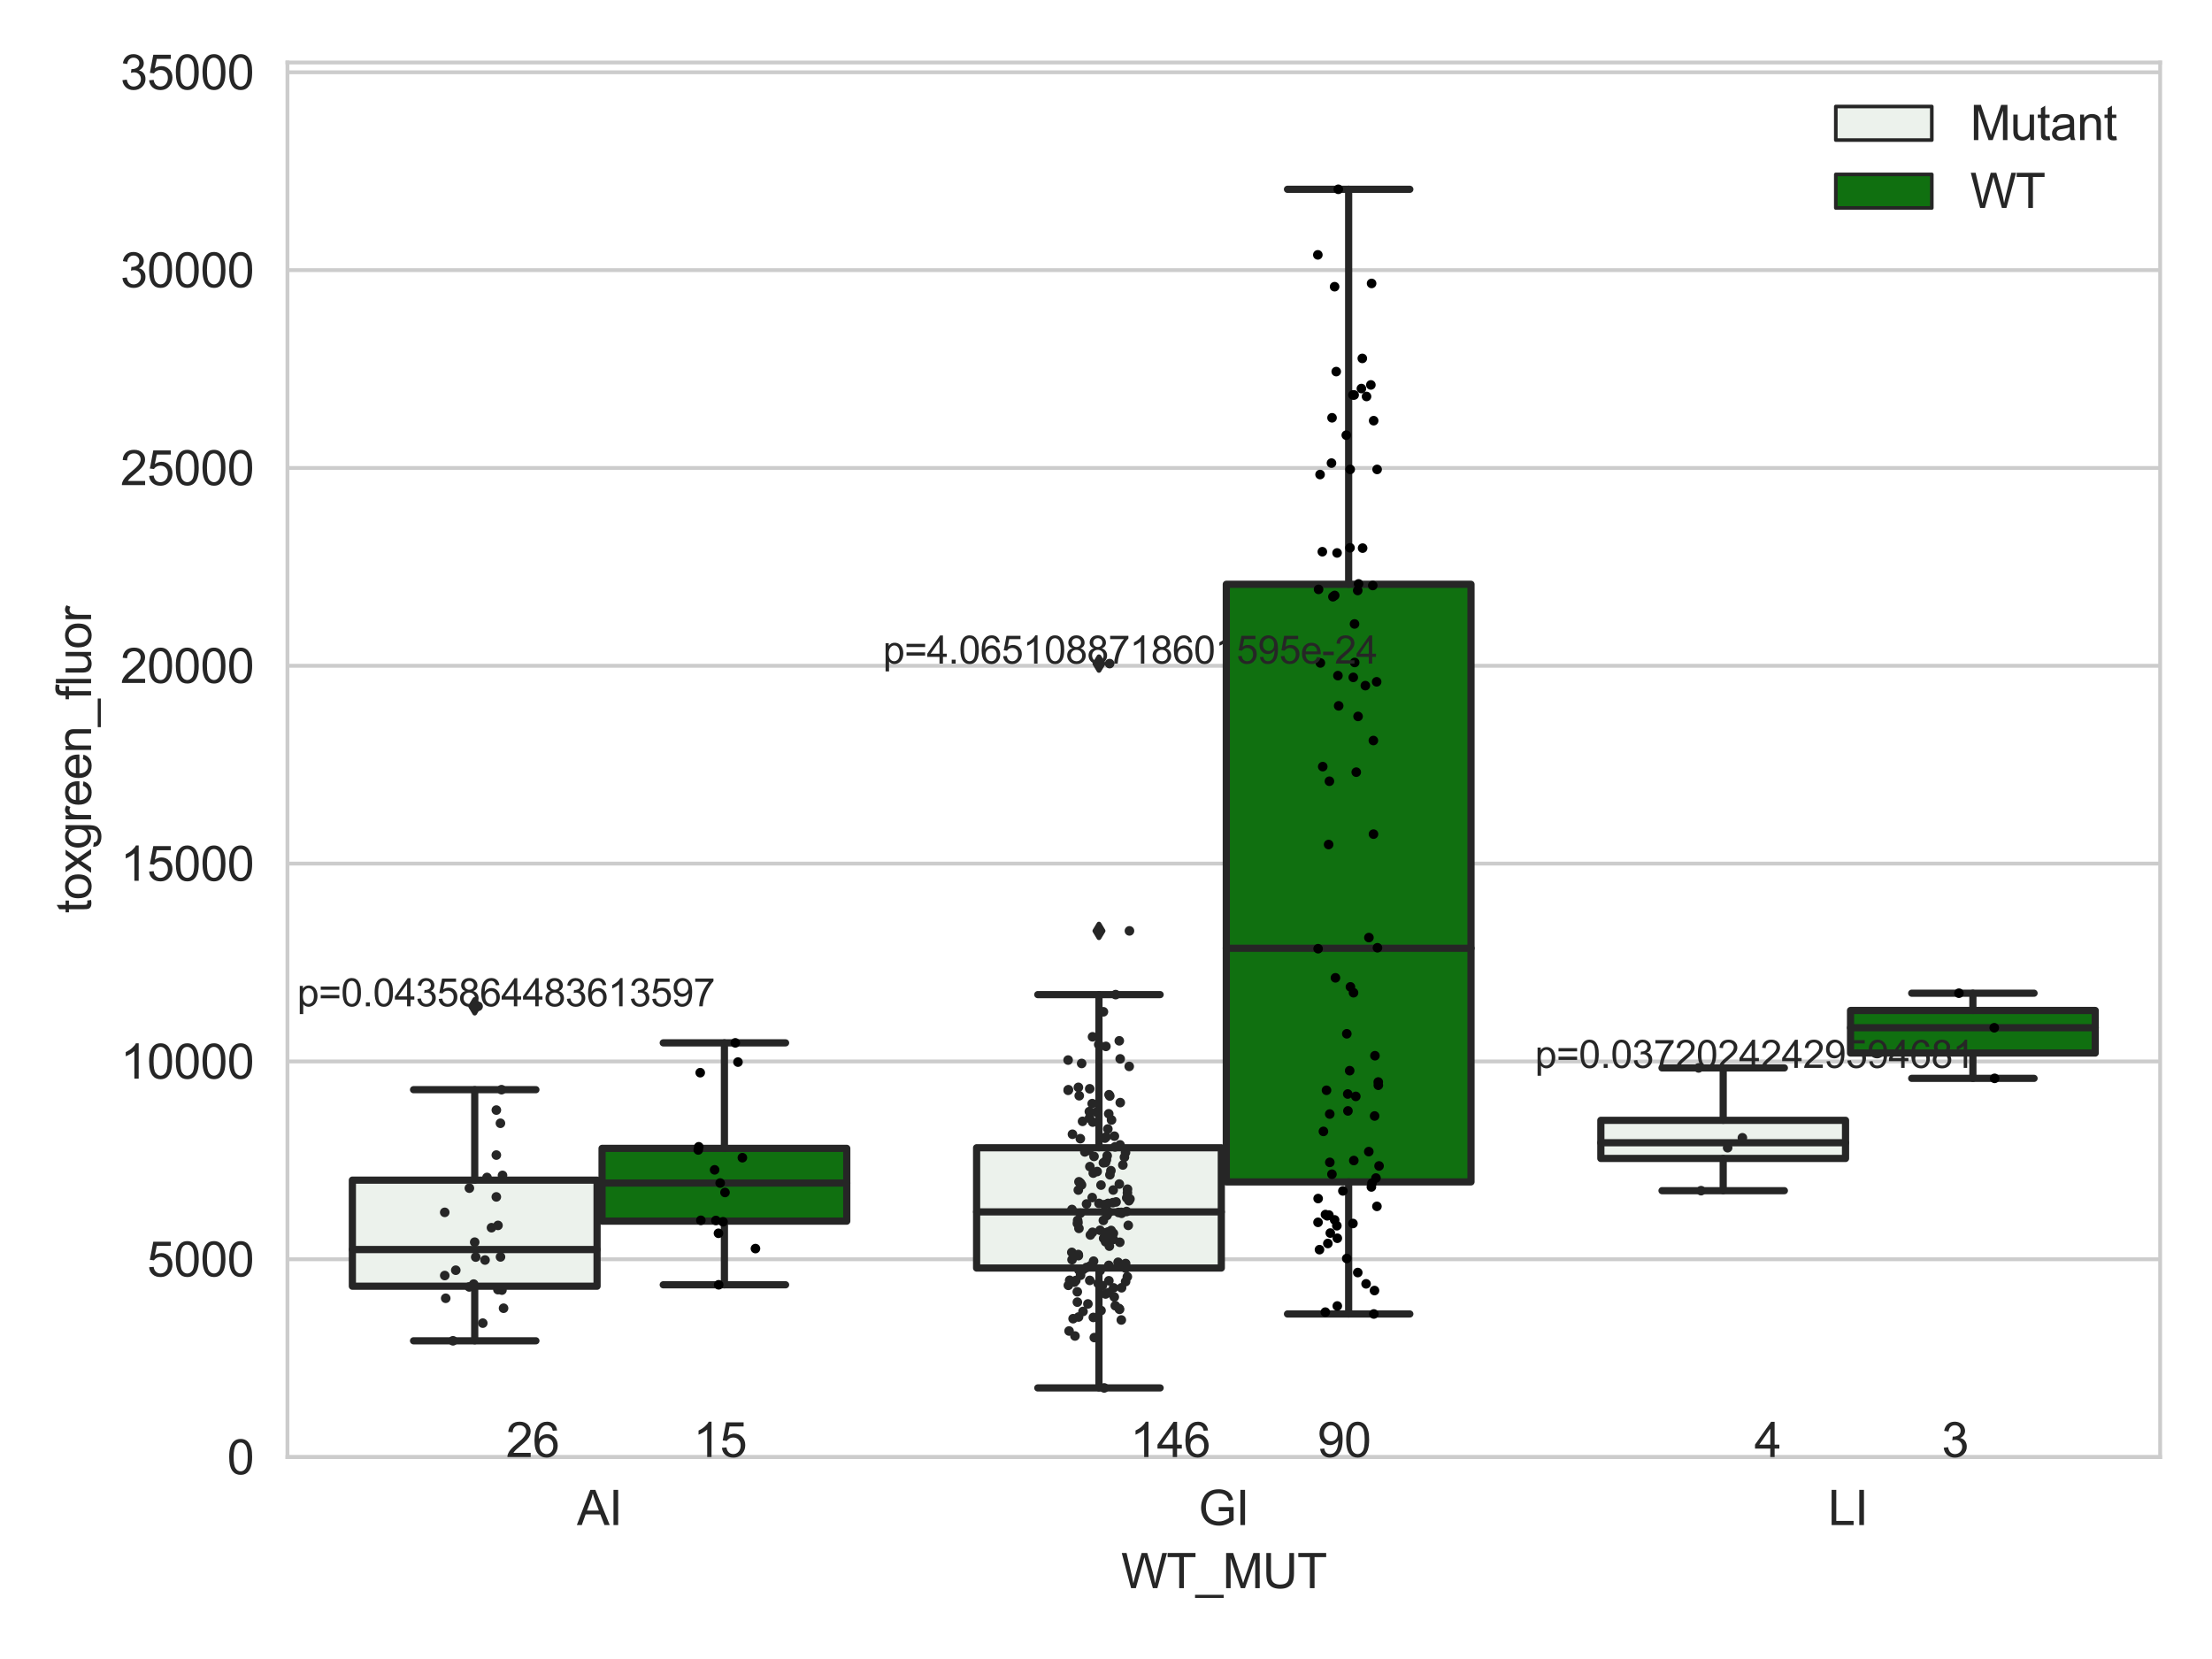 <?xml version="1.0" encoding="utf-8" standalone="no"?>
<!DOCTYPE svg PUBLIC "-//W3C//DTD SVG 1.1//EN"
  "http://www.w3.org/Graphics/SVG/1.1/DTD/svg11.dtd">
<svg xmlns:xlink="http://www.w3.org/1999/xlink" width="460.8pt" height="345.6pt" viewBox="0 0 460.8 345.6" xmlns="http://www.w3.org/2000/svg" version="1.1">
 <defs>
  <style type="text/css">*{stroke-linejoin: round; stroke-linecap: butt}</style>
 </defs>
 <g id="figure_1">
  <g id="patch_1">
   <path d="M 0 345.6 
L 460.8 345.6 
L 460.8 0 
L 0 0 
z
" style="fill: #ffffff"/>
  </g>
  <g id="axes_1">
   <g id="patch_2">
    <path d="M 59.881 303.539 
L 450 303.539 
L 450 13.023 
L 59.881 13.023 
z
" style="fill: #ffffff"/>
   </g>
   <g id="matplotlib.axis_1">
    <g id="xtick_1">
     <g id="text_1">
      <!-- AI -->
      <g style="fill: #262626" transform="translate(120.177 317.697)scale(0.1 -0.1)">
       <defs>
        <path id="ArialMT-41" d="M -9 0 
L 1750 4581 
L 2403 4581 
L 4278 0 
L 3588 0 
L 3053 1388 
L 1138 1388 
L 634 0 
L -9 0 
z
M 1313 1881 
L 2866 1881 
L 2388 3150 
Q 2169 3728 2063 4100 
Q 1975 3659 1816 3225 
L 1313 1881 
z
" transform="scale(0.016)"/>
        <path id="ArialMT-49" d="M 597 0 
L 597 4581 
L 1203 4581 
L 1203 0 
L 597 0 
z
" transform="scale(0.016)"/>
       </defs>
       <use xlink:href="#ArialMT-41"/>
       <use xlink:href="#ArialMT-49" x="66.699"/>
      </g>
     </g>
    </g>
    <g id="xtick_2">
     <g id="text_2">
      <!-- GI -->
      <g style="fill: #262626" transform="translate(249.662 317.697)scale(0.1 -0.1)">
       <defs>
        <path id="ArialMT-47" d="M 2638 1797 
L 2638 2334 
L 4578 2338 
L 4578 638 
Q 4131 281 3656 101 
Q 3181 -78 2681 -78 
Q 2006 -78 1454 211 
Q 903 500 622 1047 
Q 341 1594 341 2269 
Q 341 2938 620 3517 
Q 900 4097 1425 4378 
Q 1950 4659 2634 4659 
Q 3131 4659 3532 4498 
Q 3934 4338 4162 4050 
Q 4391 3763 4509 3300 
L 3963 3150 
Q 3859 3500 3706 3700 
Q 3553 3900 3268 4020 
Q 2984 4141 2638 4141 
Q 2222 4141 1919 4014 
Q 1616 3888 1430 3681 
Q 1244 3475 1141 3228 
Q 966 2803 966 2306 
Q 966 1694 1177 1281 
Q 1388 869 1791 669 
Q 2194 469 2647 469 
Q 3041 469 3416 620 
Q 3791 772 3984 944 
L 3984 1797 
L 2638 1797 
z
" transform="scale(0.016)"/>
       </defs>
       <use xlink:href="#ArialMT-47"/>
       <use xlink:href="#ArialMT-49" x="77.783"/>
      </g>
     </g>
    </g>
    <g id="xtick_3">
     <g id="text_3">
      <!-- LI -->
      <g style="fill: #262626" transform="translate(380.811 317.697)scale(0.1 -0.1)">
       <defs>
        <path id="ArialMT-4c" d="M 469 0 
L 469 4581 
L 1075 4581 
L 1075 541 
L 3331 541 
L 3331 0 
L 469 0 
z
" transform="scale(0.016)"/>
       </defs>
       <use xlink:href="#ArialMT-4c"/>
       <use xlink:href="#ArialMT-49" x="55.615"/>
      </g>
     </g>
    </g>
    <g id="text_4">
     <!-- WT_MUT -->
     <g style="fill: #262626" transform="translate(233.557 330.842)scale(0.1 -0.1)">
      <defs>
       <path id="ArialMT-57" d="M 1294 0 
L 78 4581 
L 700 4581 
L 1397 1578 
Q 1509 1106 1591 641 
Q 1766 1375 1797 1488 
L 2669 4581 
L 3400 4581 
L 4056 2263 
Q 4303 1400 4413 641 
Q 4500 1075 4641 1638 
L 5359 4581 
L 5969 4581 
L 4713 0 
L 4128 0 
L 3163 3491 
Q 3041 3928 3019 4028 
Q 2947 3713 2884 3491 
L 1913 0 
L 1294 0 
z
" transform="scale(0.016)"/>
       <path id="ArialMT-54" d="M 1659 0 
L 1659 4041 
L 150 4041 
L 150 4581 
L 3781 4581 
L 3781 4041 
L 2266 4041 
L 2266 0 
L 1659 0 
z
" transform="scale(0.016)"/>
       <path id="ArialMT-5f" d="M -97 -1272 
L -97 -866 
L 3631 -866 
L 3631 -1272 
L -97 -1272 
z
" transform="scale(0.016)"/>
       <path id="ArialMT-4d" d="M 475 0 
L 475 4581 
L 1388 4581 
L 2472 1338 
Q 2622 884 2691 659 
Q 2769 909 2934 1394 
L 4031 4581 
L 4847 4581 
L 4847 0 
L 4263 0 
L 4263 3834 
L 2931 0 
L 2384 0 
L 1059 3900 
L 1059 0 
L 475 0 
z
" transform="scale(0.016)"/>
       <path id="ArialMT-55" d="M 3500 4581 
L 4106 4581 
L 4106 1934 
Q 4106 1244 3950 837 
Q 3794 431 3386 176 
Q 2978 -78 2316 -78 
Q 1672 -78 1262 144 
Q 853 366 678 786 
Q 503 1206 503 1934 
L 503 4581 
L 1109 4581 
L 1109 1938 
Q 1109 1341 1220 1058 
Q 1331 775 1601 622 
Q 1872 469 2263 469 
Q 2931 469 3215 772 
Q 3500 1075 3500 1938 
L 3500 4581 
z
" transform="scale(0.016)"/>
      </defs>
      <use xlink:href="#ArialMT-57"/>
      <use xlink:href="#ArialMT-54" x="94.385"/>
      <use xlink:href="#ArialMT-5f" x="155.469"/>
      <use xlink:href="#ArialMT-4d" x="211.084"/>
      <use xlink:href="#ArialMT-55" x="294.385"/>
      <use xlink:href="#ArialMT-54" x="366.602"/>
     </g>
    </g>
   </g>
   <g id="matplotlib.axis_2">
    <g id="ytick_1">
     <g id="line2d_1">
      <path d="M 59.881 303.539 
L 450 303.539 
" clip-path="url(#pf4f0061475)" style="fill: none; stroke: #cccccc; stroke-width: 0.8; stroke-linecap: round"/>
     </g>
     <g id="text_5">
      <!-- 0 -->
      <g style="fill: #262626" transform="translate(47.32 307.118)scale(0.1 -0.1)">
       <defs>
        <path id="ArialMT-30" d="M 266 2259 
Q 266 3072 433 3567 
Q 600 4063 929 4331 
Q 1259 4600 1759 4600 
Q 2128 4600 2406 4451 
Q 2684 4303 2865 4023 
Q 3047 3744 3150 3342 
Q 3253 2941 3253 2259 
Q 3253 1453 3087 958 
Q 2922 463 2592 192 
Q 2263 -78 1759 -78 
Q 1097 -78 719 397 
Q 266 969 266 2259 
z
M 844 2259 
Q 844 1131 1108 757 
Q 1372 384 1759 384 
Q 2147 384 2411 759 
Q 2675 1134 2675 2259 
Q 2675 3391 2411 3762 
Q 2147 4134 1753 4134 
Q 1366 4134 1134 3806 
Q 844 3388 844 2259 
z
" transform="scale(0.016)"/>
       </defs>
       <use xlink:href="#ArialMT-30"/>
      </g>
     </g>
    </g>
    <g id="ytick_2">
     <g id="line2d_2">
      <path d="M 59.881 262.328 
L 450 262.328 
" clip-path="url(#pf4f0061475)" style="fill: none; stroke: #cccccc; stroke-width: 0.8; stroke-linecap: round"/>
     </g>
     <g id="text_6">
      <!-- 5000 -->
      <g style="fill: #262626" transform="translate(30.637 265.906)scale(0.1 -0.1)">
       <defs>
        <path id="ArialMT-35" d="M 266 1200 
L 856 1250 
Q 922 819 1161 601 
Q 1400 384 1738 384 
Q 2144 384 2425 690 
Q 2706 997 2706 1503 
Q 2706 1984 2436 2262 
Q 2166 2541 1728 2541 
Q 1456 2541 1237 2417 
Q 1019 2294 894 2097 
L 366 2166 
L 809 4519 
L 3088 4519 
L 3088 3981 
L 1259 3981 
L 1013 2750 
Q 1425 3038 1878 3038 
Q 2478 3038 2890 2622 
Q 3303 2206 3303 1553 
Q 3303 931 2941 478 
Q 2500 -78 1738 -78 
Q 1113 -78 717 272 
Q 322 622 266 1200 
z
" transform="scale(0.016)"/>
       </defs>
       <use xlink:href="#ArialMT-35"/>
       <use xlink:href="#ArialMT-30" x="55.615"/>
       <use xlink:href="#ArialMT-30" x="111.23"/>
       <use xlink:href="#ArialMT-30" x="166.846"/>
      </g>
     </g>
    </g>
    <g id="ytick_3">
     <g id="line2d_3">
      <path d="M 59.881 221.116 
L 450 221.116 
" clip-path="url(#pf4f0061475)" style="fill: none; stroke: #cccccc; stroke-width: 0.8; stroke-linecap: round"/>
     </g>
     <g id="text_7">
      <!-- 10000 -->
      <g style="fill: #262626" transform="translate(25.077 224.695)scale(0.1 -0.1)">
       <defs>
        <path id="ArialMT-31" d="M 2384 0 
L 1822 0 
L 1822 3584 
Q 1619 3391 1289 3197 
Q 959 3003 697 2906 
L 697 3450 
Q 1169 3672 1522 3987 
Q 1875 4303 2022 4600 
L 2384 4600 
L 2384 0 
z
" transform="scale(0.016)"/>
       </defs>
       <use xlink:href="#ArialMT-31"/>
       <use xlink:href="#ArialMT-30" x="55.615"/>
       <use xlink:href="#ArialMT-30" x="111.23"/>
       <use xlink:href="#ArialMT-30" x="166.846"/>
       <use xlink:href="#ArialMT-30" x="222.461"/>
      </g>
     </g>
    </g>
    <g id="ytick_4">
     <g id="line2d_4">
      <path d="M 59.881 179.905 
L 450 179.905 
" clip-path="url(#pf4f0061475)" style="fill: none; stroke: #cccccc; stroke-width: 0.8; stroke-linecap: round"/>
     </g>
     <g id="text_8">
      <!-- 15000 -->
      <g style="fill: #262626" transform="translate(25.077 183.484)scale(0.1 -0.1)">
       <use xlink:href="#ArialMT-31"/>
       <use xlink:href="#ArialMT-35" x="55.615"/>
       <use xlink:href="#ArialMT-30" x="111.23"/>
       <use xlink:href="#ArialMT-30" x="166.846"/>
       <use xlink:href="#ArialMT-30" x="222.461"/>
      </g>
     </g>
    </g>
    <g id="ytick_5">
     <g id="line2d_5">
      <path d="M 59.881 138.694 
L 450 138.694 
" clip-path="url(#pf4f0061475)" style="fill: none; stroke: #cccccc; stroke-width: 0.8; stroke-linecap: round"/>
     </g>
     <g id="text_9">
      <!-- 20000 -->
      <g style="fill: #262626" transform="translate(25.077 142.273)scale(0.1 -0.1)">
       <defs>
        <path id="ArialMT-32" d="M 3222 541 
L 3222 0 
L 194 0 
Q 188 203 259 391 
Q 375 700 629 1000 
Q 884 1300 1366 1694 
Q 2113 2306 2375 2664 
Q 2638 3022 2638 3341 
Q 2638 3675 2398 3904 
Q 2159 4134 1775 4134 
Q 1369 4134 1125 3890 
Q 881 3647 878 3216 
L 300 3275 
Q 359 3922 746 4261 
Q 1134 4600 1788 4600 
Q 2447 4600 2831 4234 
Q 3216 3869 3216 3328 
Q 3216 3053 3103 2787 
Q 2991 2522 2730 2228 
Q 2469 1934 1863 1422 
Q 1356 997 1212 845 
Q 1069 694 975 541 
L 3222 541 
z
" transform="scale(0.016)"/>
       </defs>
       <use xlink:href="#ArialMT-32"/>
       <use xlink:href="#ArialMT-30" x="55.615"/>
       <use xlink:href="#ArialMT-30" x="111.23"/>
       <use xlink:href="#ArialMT-30" x="166.846"/>
       <use xlink:href="#ArialMT-30" x="222.461"/>
      </g>
     </g>
    </g>
    <g id="ytick_6">
     <g id="line2d_6">
      <path d="M 59.881 97.483 
L 450 97.483 
" clip-path="url(#pf4f0061475)" style="fill: none; stroke: #cccccc; stroke-width: 0.8; stroke-linecap: round"/>
     </g>
     <g id="text_10">
      <!-- 25000 -->
      <g style="fill: #262626" transform="translate(25.077 101.062)scale(0.1 -0.1)">
       <use xlink:href="#ArialMT-32"/>
       <use xlink:href="#ArialMT-35" x="55.615"/>
       <use xlink:href="#ArialMT-30" x="111.23"/>
       <use xlink:href="#ArialMT-30" x="166.846"/>
       <use xlink:href="#ArialMT-30" x="222.461"/>
      </g>
     </g>
    </g>
    <g id="ytick_7">
     <g id="line2d_7">
      <path d="M 59.881 56.272 
L 450 56.272 
" clip-path="url(#pf4f0061475)" style="fill: none; stroke: #cccccc; stroke-width: 0.8; stroke-linecap: round"/>
     </g>
     <g id="text_11">
      <!-- 30000 -->
      <g style="fill: #262626" transform="translate(25.077 59.851)scale(0.1 -0.1)">
       <defs>
        <path id="ArialMT-33" d="M 269 1209 
L 831 1284 
Q 928 806 1161 595 
Q 1394 384 1728 384 
Q 2125 384 2398 659 
Q 2672 934 2672 1341 
Q 2672 1728 2419 1979 
Q 2166 2231 1775 2231 
Q 1616 2231 1378 2169 
L 1441 2663 
Q 1497 2656 1531 2656 
Q 1891 2656 2178 2843 
Q 2466 3031 2466 3422 
Q 2466 3731 2256 3934 
Q 2047 4138 1716 4138 
Q 1388 4138 1169 3931 
Q 950 3725 888 3313 
L 325 3413 
Q 428 3978 793 4289 
Q 1159 4600 1703 4600 
Q 2078 4600 2393 4439 
Q 2709 4278 2876 4000 
Q 3044 3722 3044 3409 
Q 3044 3113 2884 2869 
Q 2725 2625 2413 2481 
Q 2819 2388 3044 2092 
Q 3269 1797 3269 1353 
Q 3269 753 2831 336 
Q 2394 -81 1725 -81 
Q 1122 -81 723 278 
Q 325 638 269 1209 
z
" transform="scale(0.016)"/>
       </defs>
       <use xlink:href="#ArialMT-33"/>
       <use xlink:href="#ArialMT-30" x="55.615"/>
       <use xlink:href="#ArialMT-30" x="111.23"/>
       <use xlink:href="#ArialMT-30" x="166.846"/>
       <use xlink:href="#ArialMT-30" x="222.461"/>
      </g>
     </g>
    </g>
    <g id="ytick_8">
     <g id="line2d_8">
      <path d="M 59.881 15.061 
L 450 15.061 
" clip-path="url(#pf4f0061475)" style="fill: none; stroke: #cccccc; stroke-width: 0.8; stroke-linecap: round"/>
     </g>
     <g id="text_12">
      <!-- 35000 -->
      <g style="fill: #262626" transform="translate(25.077 18.639)scale(0.1 -0.1)">
       <use xlink:href="#ArialMT-33"/>
       <use xlink:href="#ArialMT-35" x="55.615"/>
       <use xlink:href="#ArialMT-30" x="111.23"/>
       <use xlink:href="#ArialMT-30" x="166.846"/>
       <use xlink:href="#ArialMT-30" x="222.461"/>
      </g>
     </g>
    </g>
    <g id="text_13">
     <!-- toxgreen_fluor -->
     <g style="fill: #262626" transform="translate(18.972 190.243)rotate(-90)scale(0.1 -0.1)">
      <defs>
       <path id="ArialMT-74" d="M 1650 503 
L 1731 6 
Q 1494 -44 1306 -44 
Q 1000 -44 831 53 
Q 663 150 594 308 
Q 525 466 525 972 
L 525 2881 
L 113 2881 
L 113 3319 
L 525 3319 
L 525 4141 
L 1084 4478 
L 1084 3319 
L 1650 3319 
L 1650 2881 
L 1084 2881 
L 1084 941 
Q 1084 700 1114 631 
Q 1144 563 1211 522 
Q 1278 481 1403 481 
Q 1497 481 1650 503 
z
" transform="scale(0.016)"/>
       <path id="ArialMT-6f" d="M 213 1659 
Q 213 2581 725 3025 
Q 1153 3394 1769 3394 
Q 2453 3394 2887 2945 
Q 3322 2497 3322 1706 
Q 3322 1066 3130 698 
Q 2938 331 2570 128 
Q 2203 -75 1769 -75 
Q 1072 -75 642 372 
Q 213 819 213 1659 
z
M 791 1659 
Q 791 1022 1069 705 
Q 1347 388 1769 388 
Q 2188 388 2466 706 
Q 2744 1025 2744 1678 
Q 2744 2294 2464 2611 
Q 2184 2928 1769 2928 
Q 1347 2928 1069 2612 
Q 791 2297 791 1659 
z
" transform="scale(0.016)"/>
       <path id="ArialMT-78" d="M 47 0 
L 1259 1725 
L 138 3319 
L 841 3319 
L 1350 2541 
Q 1494 2319 1581 2169 
Q 1719 2375 1834 2534 
L 2394 3319 
L 3066 3319 
L 1919 1756 
L 3153 0 
L 2463 0 
L 1781 1031 
L 1600 1309 
L 728 0 
L 47 0 
z
" transform="scale(0.016)"/>
       <path id="ArialMT-67" d="M 319 -275 
L 866 -356 
Q 900 -609 1056 -725 
Q 1266 -881 1628 -881 
Q 2019 -881 2231 -725 
Q 2444 -569 2519 -288 
Q 2563 -116 2559 434 
Q 2191 0 1641 0 
Q 956 0 581 494 
Q 206 988 206 1678 
Q 206 2153 378 2554 
Q 550 2956 876 3175 
Q 1203 3394 1644 3394 
Q 2231 3394 2613 2919 
L 2613 3319 
L 3131 3319 
L 3131 450 
Q 3131 -325 2973 -648 
Q 2816 -972 2473 -1159 
Q 2131 -1347 1631 -1347 
Q 1038 -1347 672 -1080 
Q 306 -813 319 -275 
z
M 784 1719 
Q 784 1066 1043 766 
Q 1303 466 1694 466 
Q 2081 466 2343 764 
Q 2606 1063 2606 1700 
Q 2606 2309 2336 2618 
Q 2066 2928 1684 2928 
Q 1309 2928 1046 2623 
Q 784 2319 784 1719 
z
" transform="scale(0.016)"/>
       <path id="ArialMT-72" d="M 416 0 
L 416 3319 
L 922 3319 
L 922 2816 
Q 1116 3169 1280 3281 
Q 1444 3394 1641 3394 
Q 1925 3394 2219 3213 
L 2025 2691 
Q 1819 2813 1613 2813 
Q 1428 2813 1281 2702 
Q 1134 2591 1072 2394 
Q 978 2094 978 1738 
L 978 0 
L 416 0 
z
" transform="scale(0.016)"/>
       <path id="ArialMT-65" d="M 2694 1069 
L 3275 997 
Q 3138 488 2766 206 
Q 2394 -75 1816 -75 
Q 1088 -75 661 373 
Q 234 822 234 1631 
Q 234 2469 665 2931 
Q 1097 3394 1784 3394 
Q 2450 3394 2872 2941 
Q 3294 2488 3294 1666 
Q 3294 1616 3291 1516 
L 816 1516 
Q 847 969 1125 678 
Q 1403 388 1819 388 
Q 2128 388 2347 550 
Q 2566 713 2694 1069 
z
M 847 1978 
L 2700 1978 
Q 2663 2397 2488 2606 
Q 2219 2931 1791 2931 
Q 1403 2931 1139 2672 
Q 875 2413 847 1978 
z
" transform="scale(0.016)"/>
       <path id="ArialMT-6e" d="M 422 0 
L 422 3319 
L 928 3319 
L 928 2847 
Q 1294 3394 1984 3394 
Q 2284 3394 2536 3286 
Q 2788 3178 2913 3003 
Q 3038 2828 3088 2588 
Q 3119 2431 3119 2041 
L 3119 0 
L 2556 0 
L 2556 2019 
Q 2556 2363 2490 2533 
Q 2425 2703 2258 2804 
Q 2091 2906 1866 2906 
Q 1506 2906 1245 2678 
Q 984 2450 984 1813 
L 984 0 
L 422 0 
z
" transform="scale(0.016)"/>
       <path id="ArialMT-66" d="M 556 0 
L 556 2881 
L 59 2881 
L 59 3319 
L 556 3319 
L 556 3672 
Q 556 4006 616 4169 
Q 697 4388 901 4523 
Q 1106 4659 1475 4659 
Q 1713 4659 2000 4603 
L 1916 4113 
Q 1741 4144 1584 4144 
Q 1328 4144 1222 4034 
Q 1116 3925 1116 3625 
L 1116 3319 
L 1763 3319 
L 1763 2881 
L 1116 2881 
L 1116 0 
L 556 0 
z
" transform="scale(0.016)"/>
       <path id="ArialMT-6c" d="M 409 0 
L 409 4581 
L 972 4581 
L 972 0 
L 409 0 
z
" transform="scale(0.016)"/>
       <path id="ArialMT-75" d="M 2597 0 
L 2597 488 
Q 2209 -75 1544 -75 
Q 1250 -75 995 37 
Q 741 150 617 320 
Q 494 491 444 738 
Q 409 903 409 1263 
L 409 3319 
L 972 3319 
L 972 1478 
Q 972 1038 1006 884 
Q 1059 663 1231 536 
Q 1403 409 1656 409 
Q 1909 409 2131 539 
Q 2353 669 2445 892 
Q 2538 1116 2538 1541 
L 2538 3319 
L 3100 3319 
L 3100 0 
L 2597 0 
z
" transform="scale(0.016)"/>
      </defs>
      <use xlink:href="#ArialMT-74"/>
      <use xlink:href="#ArialMT-6f" x="27.783"/>
      <use xlink:href="#ArialMT-78" x="83.398"/>
      <use xlink:href="#ArialMT-67" x="133.398"/>
      <use xlink:href="#ArialMT-72" x="189.014"/>
      <use xlink:href="#ArialMT-65" x="222.314"/>
      <use xlink:href="#ArialMT-65" x="277.93"/>
      <use xlink:href="#ArialMT-6e" x="333.545"/>
      <use xlink:href="#ArialMT-5f" x="389.16"/>
      <use xlink:href="#ArialMT-66" x="444.775"/>
      <use xlink:href="#ArialMT-6c" x="472.559"/>
      <use xlink:href="#ArialMT-75" x="494.775"/>
      <use xlink:href="#ArialMT-6f" x="550.391"/>
      <use xlink:href="#ArialMT-72" x="606.006"/>
     </g>
    </g>
   </g>
   <g id="patch_3">
    <path d="M 73.405 267.942 
L 124.381 267.942 
L 124.381 245.843 
L 73.405 245.843 
L 73.405 267.942 
z
" clip-path="url(#pf4f0061475)" style="fill: #ecf2ec; stroke: #262626; stroke-width: 1.5; stroke-linejoin: miter"/>
   </g>
   <g id="patch_4">
    <path d="M 125.421 254.385 
L 176.397 254.385 
L 176.397 239.225 
L 125.421 239.225 
L 125.421 254.385 
z
" clip-path="url(#pf4f0061475)" style="fill: #107010; stroke: #262626; stroke-width: 1.5; stroke-linejoin: miter"/>
   </g>
   <g id="patch_5">
    <path d="M 203.445 264.156 
L 254.42 264.156 
L 254.42 239.101 
L 203.445 239.101 
L 203.445 264.156 
z
" clip-path="url(#pf4f0061475)" style="fill: #ecf2ec; stroke: #262626; stroke-width: 1.5; stroke-linejoin: miter"/>
   </g>
   <g id="patch_6">
    <path d="M 255.461 246.21 
L 306.436 246.21 
L 306.436 121.718 
L 255.461 121.718 
L 255.461 246.21 
z
" clip-path="url(#pf4f0061475)" style="fill: #107010; stroke: #262626; stroke-width: 1.5; stroke-linejoin: miter"/>
   </g>
   <g id="patch_7">
    <path d="M 333.485 241.328 
L 384.46 241.328 
L 384.46 233.382 
L 333.485 233.382 
L 333.485 241.328 
z
" clip-path="url(#pf4f0061475)" style="fill: #ecf2ec; stroke: #262626; stroke-width: 1.5; stroke-linejoin: miter"/>
   </g>
   <g id="patch_8">
    <path d="M 385.5 219.369 
L 436.476 219.369 
L 436.476 210.499 
L 385.5 210.499 
L 385.5 219.369 
z
" clip-path="url(#pf4f0061475)" style="fill: #107010; stroke: #262626; stroke-width: 1.5; stroke-linejoin: miter"/>
   </g>
   <g id="patch_9">
    <path d="M 124.901 303.539 
L 124.901 303.539 
L 124.901 303.539 
L 124.901 303.539 
z
" clip-path="url(#pf4f0061475)" style="fill: #ecf2ec; stroke: #262626; stroke-width: 0.75; stroke-linejoin: miter"/>
   </g>
   <g id="patch_10">
    <path d="M 124.901 303.539 
L 124.901 303.539 
L 124.901 303.539 
L 124.901 303.539 
z
" clip-path="url(#pf4f0061475)" style="fill: #107010; stroke: #262626; stroke-width: 0.75; stroke-linejoin: miter"/>
   </g>
   <g id="PathCollection_1"/>
   <g id="PathCollection_2"/>
   <g id="line2d_9">
    <path d="M 98.893 267.942 
L 98.893 279.314 
" clip-path="url(#pf4f0061475)" style="fill: none; stroke: #262626; stroke-width: 1.5; stroke-linecap: round"/>
   </g>
   <g id="line2d_10">
    <path d="M 98.893 245.843 
L 98.893 227 
" clip-path="url(#pf4f0061475)" style="fill: none; stroke: #262626; stroke-width: 1.5; stroke-linecap: round"/>
   </g>
   <g id="line2d_11">
    <path d="M 86.149 279.314 
L 111.637 279.314 
" clip-path="url(#pf4f0061475)" style="fill: none; stroke: #262626; stroke-width: 1.5; stroke-linecap: round"/>
   </g>
   <g id="line2d_12">
    <path d="M 86.149 227 
L 111.637 227 
" clip-path="url(#pf4f0061475)" style="fill: none; stroke: #262626; stroke-width: 1.5; stroke-linecap: round"/>
   </g>
   <g id="line2d_13">
    <defs>
     <path id="mc0de78d07a" d="M -0 1.414 
L 0.849 0 
L 0 -1.414 
L -0.849 -0 
z
" style="stroke: #262626; stroke-linejoin: miter"/>
    </defs>
    <g clip-path="url(#pf4f0061475)">
     <use xlink:href="#mc0de78d07a" x="98.893" y="209.634" style="fill: #262626; stroke: #262626; stroke-linejoin: miter"/>
    </g>
   </g>
   <g id="line2d_14">
    <path d="M 150.909 254.385 
L 150.909 267.644 
" clip-path="url(#pf4f0061475)" style="fill: none; stroke: #262626; stroke-width: 1.5; stroke-linecap: round"/>
   </g>
   <g id="line2d_15">
    <path d="M 150.909 239.225 
L 150.909 217.246 
" clip-path="url(#pf4f0061475)" style="fill: none; stroke: #262626; stroke-width: 1.5; stroke-linecap: round"/>
   </g>
   <g id="line2d_16">
    <path d="M 138.165 267.644 
L 163.653 267.644 
" clip-path="url(#pf4f0061475)" style="fill: none; stroke: #262626; stroke-width: 1.5; stroke-linecap: round"/>
   </g>
   <g id="line2d_17">
    <path d="M 138.165 217.246 
L 163.653 217.246 
" clip-path="url(#pf4f0061475)" style="fill: none; stroke: #262626; stroke-width: 1.5; stroke-linecap: round"/>
   </g>
   <g id="line2d_18"/>
   <g id="line2d_19">
    <path d="M 228.933 264.156 
L 228.933 289.129 
" clip-path="url(#pf4f0061475)" style="fill: none; stroke: #262626; stroke-width: 1.5; stroke-linecap: round"/>
   </g>
   <g id="line2d_20">
    <path d="M 228.933 239.101 
L 228.933 207.196 
" clip-path="url(#pf4f0061475)" style="fill: none; stroke: #262626; stroke-width: 1.5; stroke-linecap: round"/>
   </g>
   <g id="line2d_21">
    <path d="M 216.189 289.129 
L 241.677 289.129 
" clip-path="url(#pf4f0061475)" style="fill: none; stroke: #262626; stroke-width: 1.5; stroke-linecap: round"/>
   </g>
   <g id="line2d_22">
    <path d="M 216.189 207.196 
L 241.677 207.196 
" clip-path="url(#pf4f0061475)" style="fill: none; stroke: #262626; stroke-width: 1.5; stroke-linecap: round"/>
   </g>
   <g id="line2d_23">
    <g clip-path="url(#pf4f0061475)">
     <use xlink:href="#mc0de78d07a" x="228.933" y="138.24" style="fill: #262626; stroke: #262626; stroke-linejoin: miter"/>
     <use xlink:href="#mc0de78d07a" x="228.933" y="193.921" style="fill: #262626; stroke: #262626; stroke-linejoin: miter"/>
    </g>
   </g>
   <g id="line2d_24">
    <path d="M 280.949 246.21 
L 280.949 273.724 
" clip-path="url(#pf4f0061475)" style="fill: none; stroke: #262626; stroke-width: 1.5; stroke-linecap: round"/>
   </g>
   <g id="line2d_25">
    <path d="M 280.949 121.718 
L 280.949 39.434 
" clip-path="url(#pf4f0061475)" style="fill: none; stroke: #262626; stroke-width: 1.5; stroke-linecap: round"/>
   </g>
   <g id="line2d_26">
    <path d="M 268.205 273.724 
L 293.692 273.724 
" clip-path="url(#pf4f0061475)" style="fill: none; stroke: #262626; stroke-width: 1.5; stroke-linecap: round"/>
   </g>
   <g id="line2d_27">
    <path d="M 268.205 39.434 
L 293.692 39.434 
" clip-path="url(#pf4f0061475)" style="fill: none; stroke: #262626; stroke-width: 1.5; stroke-linecap: round"/>
   </g>
   <g id="line2d_28"/>
   <g id="line2d_29">
    <path d="M 358.972 241.328 
L 358.972 248.041 
" clip-path="url(#pf4f0061475)" style="fill: none; stroke: #262626; stroke-width: 1.5; stroke-linecap: round"/>
   </g>
   <g id="line2d_30">
    <path d="M 358.972 233.382 
L 358.972 222.466 
" clip-path="url(#pf4f0061475)" style="fill: none; stroke: #262626; stroke-width: 1.5; stroke-linecap: round"/>
   </g>
   <g id="line2d_31">
    <path d="M 346.228 248.041 
L 371.716 248.041 
" clip-path="url(#pf4f0061475)" style="fill: none; stroke: #262626; stroke-width: 1.5; stroke-linecap: round"/>
   </g>
   <g id="line2d_32">
    <path d="M 346.228 222.466 
L 371.716 222.466 
" clip-path="url(#pf4f0061475)" style="fill: none; stroke: #262626; stroke-width: 1.5; stroke-linecap: round"/>
   </g>
   <g id="line2d_33"/>
   <g id="line2d_34">
    <path d="M 410.988 219.369 
L 410.988 224.642 
" clip-path="url(#pf4f0061475)" style="fill: none; stroke: #262626; stroke-width: 1.5; stroke-linecap: round"/>
   </g>
   <g id="line2d_35">
    <path d="M 410.988 210.499 
L 410.988 206.902 
" clip-path="url(#pf4f0061475)" style="fill: none; stroke: #262626; stroke-width: 1.5; stroke-linecap: round"/>
   </g>
   <g id="line2d_36">
    <path d="M 398.244 224.642 
L 423.732 224.642 
" clip-path="url(#pf4f0061475)" style="fill: none; stroke: #262626; stroke-width: 1.5; stroke-linecap: round"/>
   </g>
   <g id="line2d_37">
    <path d="M 398.244 206.902 
L 423.732 206.902 
" clip-path="url(#pf4f0061475)" style="fill: none; stroke: #262626; stroke-width: 1.5; stroke-linecap: round"/>
   </g>
   <g id="line2d_38"/>
   <g id="line2d_39">
    <path d="M 73.405 260.302 
L 124.381 260.302 
" clip-path="url(#pf4f0061475)" style="fill: none; stroke: #262626; stroke-width: 1.5; stroke-linecap: round"/>
   </g>
   <g id="line2d_40">
    <path d="M 125.421 246.449 
L 176.397 246.449 
" clip-path="url(#pf4f0061475)" style="fill: none; stroke: #262626; stroke-width: 1.5; stroke-linecap: round"/>
   </g>
   <g id="line2d_41">
    <path d="M 203.445 252.46 
L 254.42 252.46 
" clip-path="url(#pf4f0061475)" style="fill: none; stroke: #262626; stroke-width: 1.5; stroke-linecap: round"/>
   </g>
   <g id="line2d_42">
    <path d="M 255.461 197.538 
L 306.436 197.538 
" clip-path="url(#pf4f0061475)" style="fill: none; stroke: #262626; stroke-width: 1.5; stroke-linecap: round"/>
   </g>
   <g id="line2d_43">
    <path d="M 333.485 238.056 
L 384.46 238.056 
" clip-path="url(#pf4f0061475)" style="fill: none; stroke: #262626; stroke-width: 1.5; stroke-linecap: round"/>
   </g>
   <g id="line2d_44">
    <path d="M 385.5 214.097 
L 436.476 214.097 
" clip-path="url(#pf4f0061475)" style="fill: none; stroke: #262626; stroke-width: 1.5; stroke-linecap: round"/>
   </g>
   <g id="patch_11">
    <path d="M 59.881 303.539 
L 59.881 13.023 
" style="fill: none; stroke: #cccccc; stroke-width: 0.8; stroke-linejoin: miter; stroke-linecap: square"/>
   </g>
   <g id="patch_12">
    <path d="M 450 303.539 
L 450 13.023 
" style="fill: none; stroke: #cccccc; stroke-width: 0.8; stroke-linejoin: miter; stroke-linecap: square"/>
   </g>
   <g id="patch_13">
    <path d="M 59.881 303.539 
L 450 303.539 
" style="fill: none; stroke: #cccccc; stroke-width: 0.8; stroke-linejoin: miter; stroke-linecap: square"/>
   </g>
   <g id="patch_14">
    <path d="M 59.881 13.023 
L 450 13.023 
" style="fill: none; stroke: #cccccc; stroke-width: 0.8; stroke-linejoin: miter; stroke-linecap: square"/>
   </g>
   <g id="PathCollection_3">
    <defs>
     <path id="C0_0_77c23e3568" d="M 0 1 
C 0.265 1 0.52 0.895 0.707 0.707 
C 0.895 0.52 1 0.265 1 -0 
C 1 -0.265 0.895 -0.52 0.707 -0.707 
C 0.52 -0.895 0.265 -1 0 -1 
C -0.265 -1 -0.52 -0.895 -0.707 -0.707 
C -0.895 -0.52 -1 -0.265 -1 0 
C -1 0.265 -0.895 0.52 -0.707 0.707 
C -0.52 0.895 -0.265 1 0 1 
z
"/>
    </defs>
    <g clip-path="url(#pf4f0061475)">
     <use xlink:href="#C0_0_77c23e3568" x="102.386" y="255.751" style="fill: #262626"/>
    </g>
    <g clip-path="url(#pf4f0061475)">
     <use xlink:href="#C0_0_77c23e3568" x="103.393" y="249.335" style="fill: #262626"/>
    </g>
    <g clip-path="url(#pf4f0061475)">
     <use xlink:href="#C0_0_77c23e3568" x="100.571" y="275.633" style="fill: #262626"/>
    </g>
    <g clip-path="url(#pf4f0061475)">
     <use xlink:href="#C0_0_77c23e3568" x="92.652" y="265.716" style="fill: #262626"/>
    </g>
    <g clip-path="url(#pf4f0061475)">
     <use xlink:href="#C0_0_77c23e3568" x="97.755" y="268.089" style="fill: #262626"/>
    </g>
    <g clip-path="url(#pf4f0061475)">
     <use xlink:href="#C0_0_77c23e3568" x="104.684" y="244.854" style="fill: #262626"/>
    </g>
    <g clip-path="url(#pf4f0061475)">
     <use xlink:href="#C0_0_77c23e3568" x="92.849" y="270.452" style="fill: #262626"/>
    </g>
    <g clip-path="url(#pf4f0061475)">
     <use xlink:href="#C0_0_77c23e3568" x="104.561" y="268.754" style="fill: #262626"/>
    </g>
    <g clip-path="url(#pf4f0061475)">
     <use xlink:href="#C0_0_77c23e3568" x="103.399" y="231.248" style="fill: #262626"/>
    </g>
    <g clip-path="url(#pf4f0061475)">
     <use xlink:href="#C0_0_77c23e3568" x="101.452" y="245.286" style="fill: #262626"/>
    </g>
    <g clip-path="url(#pf4f0061475)">
     <use xlink:href="#C0_0_77c23e3568" x="104.479" y="227" style="fill: #262626"/>
    </g>
    <g clip-path="url(#pf4f0061475)">
     <use xlink:href="#C0_0_77c23e3568" x="99.594" y="209.634" style="fill: #262626"/>
    </g>
    <g clip-path="url(#pf4f0061475)">
     <use xlink:href="#C0_0_77c23e3568" x="94.363" y="279.314" style="fill: #262626"/>
    </g>
    <g clip-path="url(#pf4f0061475)">
     <use xlink:href="#C0_0_77c23e3568" x="103.741" y="255.272" style="fill: #262626"/>
    </g>
    <g clip-path="url(#pf4f0061475)">
     <use xlink:href="#C0_0_77c23e3568" x="92.646" y="252.555" style="fill: #262626"/>
    </g>
    <g clip-path="url(#pf4f0061475)">
     <use xlink:href="#C0_0_77c23e3568" x="97.781" y="247.512" style="fill: #262626"/>
    </g>
    <g clip-path="url(#pf4f0061475)">
     <use xlink:href="#C0_0_77c23e3568" x="104.249" y="234" style="fill: #262626"/>
    </g>
    <g clip-path="url(#pf4f0061475)">
     <use xlink:href="#C0_0_77c23e3568" x="98.888" y="258.765" style="fill: #262626"/>
    </g>
    <g clip-path="url(#pf4f0061475)">
     <use xlink:href="#C0_0_77c23e3568" x="99.102" y="261.87" style="fill: #262626"/>
    </g>
    <g clip-path="url(#pf4f0061475)">
     <use xlink:href="#C0_0_77c23e3568" x="104.264" y="261.838" style="fill: #262626"/>
    </g>
    <g clip-path="url(#pf4f0061475)">
     <use xlink:href="#C0_0_77c23e3568" x="103.727" y="268.654" style="fill: #262626"/>
    </g>
    <g clip-path="url(#pf4f0061475)">
     <use xlink:href="#C0_0_77c23e3568" x="104.901" y="272.529" style="fill: #262626"/>
    </g>
    <g clip-path="url(#pf4f0061475)">
     <use xlink:href="#C0_0_77c23e3568" x="103.395" y="240.621" style="fill: #262626"/>
    </g>
    <g clip-path="url(#pf4f0061475)">
     <use xlink:href="#C0_0_77c23e3568" x="94.947" y="264.608" style="fill: #262626"/>
    </g>
    <g clip-path="url(#pf4f0061475)">
     <use xlink:href="#C0_0_77c23e3568" x="98.675" y="267.5" style="fill: #262626"/>
    </g>
    <g clip-path="url(#pf4f0061475)">
     <use xlink:href="#C0_0_77c23e3568" x="101.041" y="262.488" style="fill: #262626"/>
    </g>
   </g>
   <g id="PathCollection_4">
    <defs>
     <path id="C1_0_e82e4c6ca7" d="M 0 1 
C 0.265 1 0.52 0.895 0.707 0.707 
C 0.895 0.52 1 0.265 1 -0 
C 1 -0.265 0.895 -0.52 0.707 -0.707 
C 0.52 -0.895 0.265 -1 0 -1 
C -0.265 -1 -0.52 -0.895 -0.707 -0.707 
C -0.895 -0.52 -1 -0.265 -1 0 
C -1 0.265 -0.895 0.52 -0.707 0.707 
C -0.52 0.895 -0.265 1 0 1 
z
"/>
    </defs>
    <g clip-path="url(#pf4f0061475)">
     <use xlink:href="#C1_0_e82e4c6ca7" x="145.568" y="238.895"/>
    </g>
    <g clip-path="url(#pf4f0061475)">
     <use xlink:href="#C1_0_e82e4c6ca7" x="157.377" y="260.1"/>
    </g>
    <g clip-path="url(#pf4f0061475)">
     <use xlink:href="#C1_0_e82e4c6ca7" x="149.132" y="254.248"/>
    </g>
    <g clip-path="url(#pf4f0061475)">
     <use xlink:href="#C1_0_e82e4c6ca7" x="149.714" y="267.644"/>
    </g>
    <g clip-path="url(#pf4f0061475)">
     <use xlink:href="#C1_0_e82e4c6ca7" x="153.175" y="217.246"/>
    </g>
    <g clip-path="url(#pf4f0061475)">
     <use xlink:href="#C1_0_e82e4c6ca7" x="145.868" y="223.459"/>
    </g>
    <g clip-path="url(#pf4f0061475)">
     <use xlink:href="#C1_0_e82e4c6ca7" x="153.734" y="221.254"/>
    </g>
    <g clip-path="url(#pf4f0061475)">
     <use xlink:href="#C1_0_e82e4c6ca7" x="149.673" y="256.915"/>
    </g>
    <g clip-path="url(#pf4f0061475)">
     <use xlink:href="#C1_0_e82e4c6ca7" x="150.62" y="254.521"/>
    </g>
    <g clip-path="url(#pf4f0061475)">
     <use xlink:href="#C1_0_e82e4c6ca7" x="145.461" y="239.555"/>
    </g>
    <g clip-path="url(#pf4f0061475)">
     <use xlink:href="#C1_0_e82e4c6ca7" x="148.867" y="243.701"/>
    </g>
    <g clip-path="url(#pf4f0061475)">
     <use xlink:href="#C1_0_e82e4c6ca7" x="150.026" y="246.449"/>
    </g>
    <g clip-path="url(#pf4f0061475)">
     <use xlink:href="#C1_0_e82e4c6ca7" x="151.031" y="248.413"/>
    </g>
    <g clip-path="url(#pf4f0061475)">
     <use xlink:href="#C1_0_e82e4c6ca7" x="154.652" y="241.169"/>
    </g>
    <g clip-path="url(#pf4f0061475)">
     <use xlink:href="#C1_0_e82e4c6ca7" x="145.998" y="254.214"/>
    </g>
   </g>
   <g id="PathCollection_5">
    <defs>
     <path id="C2_0_37e9140cad" d="M 0 1 
C 0.265 1 0.52 0.895 0.707 0.707 
C 0.895 0.52 1 0.265 1 -0 
C 1 -0.265 0.895 -0.52 0.707 -0.707 
C 0.52 -0.895 0.265 -1 0 -1 
C -0.265 -1 -0.52 -0.895 -0.707 -0.707 
C -0.895 -0.52 -1 -0.265 -1 0 
C -1 0.265 -0.895 0.52 -0.707 0.707 
C -0.52 0.895 -0.265 1 0 1 
z
"/>
    </defs>
    <g clip-path="url(#pf4f0061475)">
     <use xlink:href="#C2_0_37e9140cad" x="224.492" y="254.217" style="fill: #262626"/>
    </g>
    <g clip-path="url(#pf4f0061475)">
     <use xlink:href="#C2_0_37e9140cad" x="223.327" y="262.415" style="fill: #262626"/>
    </g>
    <g clip-path="url(#pf4f0061475)">
     <use xlink:href="#C2_0_37e9140cad" x="225.612" y="273.201" style="fill: #262626"/>
    </g>
    <g clip-path="url(#pf4f0061475)">
     <use xlink:href="#C2_0_37e9140cad" x="224.769" y="246.185" style="fill: #262626"/>
    </g>
    <g clip-path="url(#pf4f0061475)">
     <use xlink:href="#C2_0_37e9140cad" x="227.529" y="249.476" style="fill: #262626"/>
    </g>
    <g clip-path="url(#pf4f0061475)">
     <use xlink:href="#C2_0_37e9140cad" x="233.912" y="242.69" style="fill: #262626"/>
    </g>
    <g clip-path="url(#pf4f0061475)">
     <use xlink:href="#C2_0_37e9140cad" x="223.279" y="260.893" style="fill: #262626"/>
    </g>
    <g clip-path="url(#pf4f0061475)">
     <use xlink:href="#C2_0_37e9140cad" x="227.591" y="256.708" style="fill: #262626"/>
    </g>
    <g clip-path="url(#pf4f0061475)">
     <use xlink:href="#C2_0_37e9140cad" x="230.799" y="256.651" style="fill: #262626"/>
    </g>
    <g clip-path="url(#pf4f0061475)">
     <use xlink:href="#C2_0_37e9140cad" x="231.034" y="228.046" style="fill: #262626"/>
    </g>
    <g clip-path="url(#pf4f0061475)">
     <use xlink:href="#C2_0_37e9140cad" x="224.65" y="226.514" style="fill: #262626"/>
    </g>
    <g clip-path="url(#pf4f0061475)">
     <use xlink:href="#C2_0_37e9140cad" x="231.937" y="256.925" style="fill: #262626"/>
    </g>
    <g clip-path="url(#pf4f0061475)">
     <use xlink:href="#C2_0_37e9140cad" x="235.038" y="255.264" style="fill: #262626"/>
    </g>
    <g clip-path="url(#pf4f0061475)">
     <use xlink:href="#C2_0_37e9140cad" x="227.04" y="243.028" style="fill: #262626"/>
    </g>
    <g clip-path="url(#pf4f0061475)">
     <use xlink:href="#C2_0_37e9140cad" x="231.421" y="243.873" style="fill: #262626"/>
    </g>
    <g clip-path="url(#pf4f0061475)">
     <use xlink:href="#C2_0_37e9140cad" x="224.44" y="254.874" style="fill: #262626"/>
    </g>
    <g clip-path="url(#pf4f0061475)">
     <use xlink:href="#C2_0_37e9140cad" x="225.305" y="246.837" style="fill: #262626"/>
    </g>
    <g clip-path="url(#pf4f0061475)">
     <use xlink:href="#C2_0_37e9140cad" x="231.193" y="228.32" style="fill: #262626"/>
    </g>
    <g clip-path="url(#pf4f0061475)">
     <use xlink:href="#C2_0_37e9140cad" x="235.236" y="222.153" style="fill: #262626"/>
    </g>
    <g clip-path="url(#pf4f0061475)">
     <use xlink:href="#C2_0_37e9140cad" x="228.767" y="267.368" style="fill: #262626"/>
    </g>
    <g clip-path="url(#pf4f0061475)">
     <use xlink:href="#C2_0_37e9140cad" x="234.242" y="241.056" style="fill: #262626"/>
    </g>
    <g clip-path="url(#pf4f0061475)">
     <use xlink:href="#C2_0_37e9140cad" x="225.051" y="237.207" style="fill: #262626"/>
    </g>
    <g clip-path="url(#pf4f0061475)">
     <use xlink:href="#C2_0_37e9140cad" x="231.899" y="247.904" style="fill: #262626"/>
    </g>
    <g clip-path="url(#pf4f0061475)">
     <use xlink:href="#C2_0_37e9140cad" x="229.364" y="273.008" style="fill: #262626"/>
    </g>
    <g clip-path="url(#pf4f0061475)">
     <use xlink:href="#C2_0_37e9140cad" x="222.709" y="277.271" style="fill: #262626"/>
    </g>
    <g clip-path="url(#pf4f0061475)">
     <use xlink:href="#C2_0_37e9140cad" x="233.169" y="216.821" style="fill: #262626"/>
    </g>
    <g clip-path="url(#pf4f0061475)">
     <use xlink:href="#C2_0_37e9140cad" x="234.494" y="263.217" style="fill: #262626"/>
    </g>
    <g clip-path="url(#pf4f0061475)">
     <use xlink:href="#C2_0_37e9140cad" x="225.101" y="265.653" style="fill: #262626"/>
    </g>
    <g clip-path="url(#pf4f0061475)">
     <use xlink:href="#C2_0_37e9140cad" x="224.765" y="255.895" style="fill: #262626"/>
    </g>
    <g clip-path="url(#pf4f0061475)">
     <use xlink:href="#C2_0_37e9140cad" x="230.984" y="263.591" style="fill: #262626"/>
    </g>
    <g clip-path="url(#pf4f0061475)">
     <use xlink:href="#C2_0_37e9140cad" x="226.935" y="231.565" style="fill: #262626"/>
    </g>
    <g clip-path="url(#pf4f0061475)">
     <use xlink:href="#C2_0_37e9140cad" x="232.502" y="250.386" style="fill: #262626"/>
    </g>
    <g clip-path="url(#pf4f0061475)">
     <use xlink:href="#C2_0_37e9140cad" x="227.908" y="240.903" style="fill: #262626"/>
    </g>
    <g clip-path="url(#pf4f0061475)">
     <use xlink:href="#C2_0_37e9140cad" x="226.346" y="250.81" style="fill: #262626"/>
    </g>
    <g clip-path="url(#pf4f0061475)">
     <use xlink:href="#C2_0_37e9140cad" x="230.49" y="241.594" style="fill: #262626"/>
    </g>
    <g clip-path="url(#pf4f0061475)">
     <use xlink:href="#C2_0_37e9140cad" x="232.333" y="272.002" style="fill: #262626"/>
    </g>
    <g clip-path="url(#pf4f0061475)">
     <use xlink:href="#C2_0_37e9140cad" x="232.916" y="262.957" style="fill: #262626"/>
    </g>
    <g clip-path="url(#pf4f0061475)">
     <use xlink:href="#C2_0_37e9140cad" x="225.671" y="264.454" style="fill: #262626"/>
    </g>
    <g clip-path="url(#pf4f0061475)">
     <use xlink:href="#C2_0_37e9140cad" x="230.309" y="269.56" style="fill: #262626"/>
    </g>
    <g clip-path="url(#pf4f0061475)">
     <use xlink:href="#C2_0_37e9140cad" x="229.644" y="267.825" style="fill: #262626"/>
    </g>
    <g clip-path="url(#pf4f0061475)">
     <use xlink:href="#C2_0_37e9140cad" x="226.319" y="264.042" style="fill: #262626"/>
    </g>
    <g clip-path="url(#pf4f0061475)">
     <use xlink:href="#C2_0_37e9140cad" x="233.37" y="229.693" style="fill: #262626"/>
    </g>
    <g clip-path="url(#pf4f0061475)">
     <use xlink:href="#C2_0_37e9140cad" x="229.176" y="264.694" style="fill: #262626"/>
    </g>
    <g clip-path="url(#pf4f0061475)">
     <use xlink:href="#C2_0_37e9140cad" x="227.643" y="233.753" style="fill: #262626"/>
    </g>
    <g clip-path="url(#pf4f0061475)">
     <use xlink:href="#C2_0_37e9140cad" x="224.561" y="254.699" style="fill: #262626"/>
    </g>
    <g clip-path="url(#pf4f0061475)">
     <use xlink:href="#C2_0_37e9140cad" x="233.596" y="252.56" style="fill: #262626"/>
    </g>
    <g clip-path="url(#pf4f0061475)">
     <use xlink:href="#C2_0_37e9140cad" x="227.013" y="266.732" style="fill: #262626"/>
    </g>
    <g clip-path="url(#pf4f0061475)">
     <use xlink:href="#C2_0_37e9140cad" x="227.121" y="263.709" style="fill: #262626"/>
    </g>
    <g clip-path="url(#pf4f0061475)">
     <use xlink:href="#C2_0_37e9140cad" x="234.866" y="248.495" style="fill: #262626"/>
    </g>
    <g clip-path="url(#pf4f0061475)">
     <use xlink:href="#C2_0_37e9140cad" x="224.682" y="274.359" style="fill: #262626"/>
    </g>
    <g clip-path="url(#pf4f0061475)">
     <use xlink:href="#C2_0_37e9140cad" x="227.146" y="257.269" style="fill: #262626"/>
    </g>
    <g clip-path="url(#pf4f0061475)">
     <use xlink:href="#C2_0_37e9140cad" x="233.658" y="252.749" style="fill: #262626"/>
    </g>
    <g clip-path="url(#pf4f0061475)">
     <use xlink:href="#C2_0_37e9140cad" x="234.88" y="247.727" style="fill: #262626"/>
    </g>
    <g clip-path="url(#pf4f0061475)">
     <use xlink:href="#C2_0_37e9140cad" x="234.717" y="249.537" style="fill: #262626"/>
    </g>
    <g clip-path="url(#pf4f0061475)">
     <use xlink:href="#C2_0_37e9140cad" x="222.833" y="266.707" style="fill: #262626"/>
    </g>
    <g clip-path="url(#pf4f0061475)">
     <use xlink:href="#C2_0_37e9140cad" x="230.313" y="258.685" style="fill: #262626"/>
    </g>
    <g clip-path="url(#pf4f0061475)">
     <use xlink:href="#C2_0_37e9140cad" x="224.621" y="261.337" style="fill: #262626"/>
    </g>
    <g clip-path="url(#pf4f0061475)">
     <use xlink:href="#C2_0_37e9140cad" x="230.023" y="289.129" style="fill: #262626"/>
    </g>
    <g clip-path="url(#pf4f0061475)">
     <use xlink:href="#C2_0_37e9140cad" x="225.164" y="264.458" style="fill: #262626"/>
    </g>
    <g clip-path="url(#pf4f0061475)">
     <use xlink:href="#C2_0_37e9140cad" x="234.467" y="240.087" style="fill: #262626"/>
    </g>
    <g clip-path="url(#pf4f0061475)">
     <use xlink:href="#C2_0_37e9140cad" x="230.305" y="242.158" style="fill: #262626"/>
    </g>
    <g clip-path="url(#pf4f0061475)">
     <use xlink:href="#C2_0_37e9140cad" x="231.217" y="244.73" style="fill: #262626"/>
    </g>
    <g clip-path="url(#pf4f0061475)">
     <use xlink:href="#C2_0_37e9140cad" x="228.886" y="217.596" style="fill: #262626"/>
    </g>
    <g clip-path="url(#pf4f0061475)">
     <use xlink:href="#C2_0_37e9140cad" x="233.643" y="268.265" style="fill: #262626"/>
    </g>
    <g clip-path="url(#pf4f0061475)">
     <use xlink:href="#C2_0_37e9140cad" x="229.85" y="254.235" style="fill: #262626"/>
    </g>
    <g clip-path="url(#pf4f0061475)">
     <use xlink:href="#C2_0_37e9140cad" x="234.513" y="264.194" style="fill: #262626"/>
    </g>
    <g clip-path="url(#pf4f0061475)">
     <use xlink:href="#C2_0_37e9140cad" x="230.981" y="269.27" style="fill: #262626"/>
    </g>
    <g clip-path="url(#pf4f0061475)">
     <use xlink:href="#C2_0_37e9140cad" x="233.129" y="272.586" style="fill: #262626"/>
    </g>
    <g clip-path="url(#pf4f0061475)">
     <use xlink:href="#C2_0_37e9140cad" x="233.23" y="272.76" style="fill: #262626"/>
    </g>
    <g clip-path="url(#pf4f0061475)">
     <use xlink:href="#C2_0_37e9140cad" x="229.908" y="257.979" style="fill: #262626"/>
    </g>
    <g clip-path="url(#pf4f0061475)">
     <use xlink:href="#C2_0_37e9140cad" x="227.964" y="278.641" style="fill: #262626"/>
    </g>
    <g clip-path="url(#pf4f0061475)">
     <use xlink:href="#C2_0_37e9140cad" x="224.42" y="269.102" style="fill: #262626"/>
    </g>
    <g clip-path="url(#pf4f0061475)">
     <use xlink:href="#C2_0_37e9140cad" x="233.275" y="258.79" style="fill: #262626"/>
    </g>
    <g clip-path="url(#pf4f0061475)">
     <use xlink:href="#C2_0_37e9140cad" x="225.327" y="221.537" style="fill: #262626"/>
    </g>
    <g clip-path="url(#pf4f0061475)">
     <use xlink:href="#C2_0_37e9140cad" x="232.126" y="270.182" style="fill: #262626"/>
    </g>
    <g clip-path="url(#pf4f0061475)">
     <use xlink:href="#C2_0_37e9140cad" x="230.835" y="250.692" style="fill: #262626"/>
    </g>
    <g clip-path="url(#pf4f0061475)">
     <use xlink:href="#C2_0_37e9140cad" x="227.523" y="229.904" style="fill: #262626"/>
    </g>
    <g clip-path="url(#pf4f0061475)">
     <use xlink:href="#C2_0_37e9140cad" x="233.006" y="252.581" style="fill: #262626"/>
    </g>
    <g clip-path="url(#pf4f0061475)">
     <use xlink:href="#C2_0_37e9140cad" x="223.938" y="278.312" style="fill: #262626"/>
    </g>
    <g clip-path="url(#pf4f0061475)">
     <use xlink:href="#C2_0_37e9140cad" x="232.148" y="236.686" style="fill: #262626"/>
    </g>
    <g clip-path="url(#pf4f0061475)">
     <use xlink:href="#C2_0_37e9140cad" x="230.382" y="217.982" style="fill: #262626"/>
    </g>
    <g clip-path="url(#pf4f0061475)">
     <use xlink:href="#C2_0_37e9140cad" x="231.475" y="256.33" style="fill: #262626"/>
    </g>
    <g clip-path="url(#pf4f0061475)">
     <use xlink:href="#C2_0_37e9140cad" x="230.171" y="257.835" style="fill: #262626"/>
    </g>
    <g clip-path="url(#pf4f0061475)">
     <use xlink:href="#C2_0_37e9140cad" x="231.83" y="250.532" style="fill: #262626"/>
    </g>
    <g clip-path="url(#pf4f0061475)">
     <use xlink:href="#C2_0_37e9140cad" x="232.41" y="207.196" style="fill: #262626"/>
    </g>
    <g clip-path="url(#pf4f0061475)">
     <use xlink:href="#C2_0_37e9140cad" x="231.939" y="258.184" style="fill: #262626"/>
    </g>
    <g clip-path="url(#pf4f0061475)">
     <use xlink:href="#C2_0_37e9140cad" x="223.816" y="267.1" style="fill: #262626"/>
    </g>
    <g clip-path="url(#pf4f0061475)">
     <use xlink:href="#C2_0_37e9140cad" x="226.954" y="232.926" style="fill: #262626"/>
    </g>
    <g clip-path="url(#pf4f0061475)">
     <use xlink:href="#C2_0_37e9140cad" x="234.846" y="265.969" style="fill: #262626"/>
    </g>
    <g clip-path="url(#pf4f0061475)">
     <use xlink:href="#C2_0_37e9140cad" x="234.683" y="252.376" style="fill: #262626"/>
    </g>
    <g clip-path="url(#pf4f0061475)">
     <use xlink:href="#C2_0_37e9140cad" x="232.277" y="238.916" style="fill: #262626"/>
    </g>
    <g clip-path="url(#pf4f0061475)">
     <use xlink:href="#C2_0_37e9140cad" x="229.159" y="256.286" style="fill: #262626"/>
    </g>
    <g clip-path="url(#pf4f0061475)">
     <use xlink:href="#C2_0_37e9140cad" x="230.591" y="253.203" style="fill: #262626"/>
    </g>
    <g clip-path="url(#pf4f0061475)">
     <use xlink:href="#C2_0_37e9140cad" x="227.765" y="274.444" style="fill: #262626"/>
    </g>
    <g clip-path="url(#pf4f0061475)">
     <use xlink:href="#C2_0_37e9140cad" x="235.177" y="250.137" style="fill: #262626"/>
    </g>
    <g clip-path="url(#pf4f0061475)">
     <use xlink:href="#C2_0_37e9140cad" x="224.827" y="228.263" style="fill: #262626"/>
    </g>
    <g clip-path="url(#pf4f0061475)">
     <use xlink:href="#C2_0_37e9140cad" x="230.433" y="236.841" style="fill: #262626"/>
    </g>
    <g clip-path="url(#pf4f0061475)">
     <use xlink:href="#C2_0_37e9140cad" x="222.514" y="227.133" style="fill: #262626"/>
    </g>
    <g clip-path="url(#pf4f0061475)">
     <use xlink:href="#C2_0_37e9140cad" x="224.646" y="261.578" style="fill: #262626"/>
    </g>
    <g clip-path="url(#pf4f0061475)">
     <use xlink:href="#C2_0_37e9140cad" x="227.007" y="226.815" style="fill: #262626"/>
    </g>
    <g clip-path="url(#pf4f0061475)">
     <use xlink:href="#C2_0_37e9140cad" x="228.393" y="231.698" style="fill: #262626"/>
    </g>
    <g clip-path="url(#pf4f0061475)">
     <use xlink:href="#C2_0_37e9140cad" x="229.36" y="246.878" style="fill: #262626"/>
    </g>
    <g clip-path="url(#pf4f0061475)">
     <use xlink:href="#C2_0_37e9140cad" x="225.067" y="246.442" style="fill: #262626"/>
    </g>
    <g clip-path="url(#pf4f0061475)">
     <use xlink:href="#C2_0_37e9140cad" x="231.971" y="268.285" style="fill: #262626"/>
    </g>
    <g clip-path="url(#pf4f0061475)">
     <use xlink:href="#C2_0_37e9140cad" x="229.86" y="242.229" style="fill: #262626"/>
    </g>
    <g clip-path="url(#pf4f0061475)">
     <use xlink:href="#C2_0_37e9140cad" x="230.996" y="266.806" style="fill: #262626"/>
    </g>
    <g clip-path="url(#pf4f0061475)">
     <use xlink:href="#C2_0_37e9140cad" x="223.308" y="251.958" style="fill: #262626"/>
    </g>
    <g clip-path="url(#pf4f0061475)">
     <use xlink:href="#C2_0_37e9140cad" x="226.633" y="271.632" style="fill: #262626"/>
    </g>
    <g clip-path="url(#pf4f0061475)">
     <use xlink:href="#C2_0_37e9140cad" x="230.784" y="235.187" style="fill: #262626"/>
    </g>
    <g clip-path="url(#pf4f0061475)">
     <use xlink:href="#C2_0_37e9140cad" x="223.413" y="236.284" style="fill: #262626"/>
    </g>
    <g clip-path="url(#pf4f0061475)">
     <use xlink:href="#C2_0_37e9140cad" x="223.546" y="274.707" style="fill: #262626"/>
    </g>
    <g clip-path="url(#pf4f0061475)">
     <use xlink:href="#C2_0_37e9140cad" x="231.154" y="138.24" style="fill: #262626"/>
    </g>
    <g clip-path="url(#pf4f0061475)">
     <use xlink:href="#C2_0_37e9140cad" x="225.056" y="252.733" style="fill: #262626"/>
    </g>
    <g clip-path="url(#pf4f0061475)">
     <use xlink:href="#C2_0_37e9140cad" x="226.832" y="239.656" style="fill: #262626"/>
    </g>
    <g clip-path="url(#pf4f0061475)">
     <use xlink:href="#C2_0_37e9140cad" x="233.322" y="238.494" style="fill: #262626"/>
    </g>
    <g clip-path="url(#pf4f0061475)">
     <use xlink:href="#C2_0_37e9140cad" x="224.435" y="271.258" style="fill: #262626"/>
    </g>
    <g clip-path="url(#pf4f0061475)">
     <use xlink:href="#C2_0_37e9140cad" x="230.029" y="250.956" style="fill: #262626"/>
    </g>
    <g clip-path="url(#pf4f0061475)">
     <use xlink:href="#C2_0_37e9140cad" x="225.514" y="233.598" style="fill: #262626"/>
    </g>
    <g clip-path="url(#pf4f0061475)">
     <use xlink:href="#C2_0_37e9140cad" x="231.103" y="259.597" style="fill: #262626"/>
    </g>
    <g clip-path="url(#pf4f0061475)">
     <use xlink:href="#C2_0_37e9140cad" x="235.285" y="193.921" style="fill: #262626"/>
    </g>
    <g clip-path="url(#pf4f0061475)">
     <use xlink:href="#C2_0_37e9140cad" x="230.176" y="237.097" style="fill: #262626"/>
    </g>
    <g clip-path="url(#pf4f0061475)">
     <use xlink:href="#C2_0_37e9140cad" x="227.811" y="262.72" style="fill: #262626"/>
    </g>
    <g clip-path="url(#pf4f0061475)">
     <use xlink:href="#C2_0_37e9140cad" x="231.554" y="233.313" style="fill: #262626"/>
    </g>
    <g clip-path="url(#pf4f0061475)">
     <use xlink:href="#C2_0_37e9140cad" x="224.774" y="264.595" style="fill: #262626"/>
    </g>
    <g clip-path="url(#pf4f0061475)">
     <use xlink:href="#C2_0_37e9140cad" x="233.355" y="220.581" style="fill: #262626"/>
    </g>
    <g clip-path="url(#pf4f0061475)">
     <use xlink:href="#C2_0_37e9140cad" x="229.862" y="210.775" style="fill: #262626"/>
    </g>
    <g clip-path="url(#pf4f0061475)">
     <use xlink:href="#C2_0_37e9140cad" x="222.558" y="267.756" style="fill: #262626"/>
    </g>
    <g clip-path="url(#pf4f0061475)">
     <use xlink:href="#C2_0_37e9140cad" x="230.972" y="232.019" style="fill: #262626"/>
    </g>
    <g clip-path="url(#pf4f0061475)">
     <use xlink:href="#C2_0_37e9140cad" x="227.596" y="215.989" style="fill: #262626"/>
    </g>
    <g clip-path="url(#pf4f0061475)">
     <use xlink:href="#C2_0_37e9140cad" x="224.111" y="266.755" style="fill: #262626"/>
    </g>
    <g clip-path="url(#pf4f0061475)">
     <use xlink:href="#C2_0_37e9140cad" x="233.176" y="246.659" style="fill: #262626"/>
    </g>
    <g clip-path="url(#pf4f0061475)">
     <use xlink:href="#C2_0_37e9140cad" x="234.485" y="266.979" style="fill: #262626"/>
    </g>
    <g clip-path="url(#pf4f0061475)">
     <use xlink:href="#C2_0_37e9140cad" x="222.508" y="220.832" style="fill: #262626"/>
    </g>
    <g clip-path="url(#pf4f0061475)">
     <use xlink:href="#C2_0_37e9140cad" x="230.16" y="256.84" style="fill: #262626"/>
    </g>
    <g clip-path="url(#pf4f0061475)">
     <use xlink:href="#C2_0_37e9140cad" x="235.391" y="249.771" style="fill: #262626"/>
    </g>
    <g clip-path="url(#pf4f0061475)">
     <use xlink:href="#C2_0_37e9140cad" x="225.992" y="239.965" style="fill: #262626"/>
    </g>
    <g clip-path="url(#pf4f0061475)">
     <use xlink:href="#C2_0_37e9140cad" x="228.56" y="244.052" style="fill: #262626"/>
    </g>
    <g clip-path="url(#pf4f0061475)">
     <use xlink:href="#C2_0_37e9140cad" x="230.648" y="240.759" style="fill: #262626"/>
    </g>
    <g clip-path="url(#pf4f0061475)">
     <use xlink:href="#C2_0_37e9140cad" x="231.02" y="252.544" style="fill: #262626"/>
    </g>
    <g clip-path="url(#pf4f0061475)">
     <use xlink:href="#C2_0_37e9140cad" x="228.934" y="250.685" style="fill: #262626"/>
    </g>
    <g clip-path="url(#pf4f0061475)">
     <use xlink:href="#C2_0_37e9140cad" x="229.232" y="236.921" style="fill: #262626"/>
    </g>
    <g clip-path="url(#pf4f0061475)">
     <use xlink:href="#C2_0_37e9140cad" x="227.747" y="244.381" style="fill: #262626"/>
    </g>
    <g clip-path="url(#pf4f0061475)">
     <use xlink:href="#C2_0_37e9140cad" x="230.588" y="258.186" style="fill: #262626"/>
    </g>
    <g clip-path="url(#pf4f0061475)">
     <use xlink:href="#C2_0_37e9140cad" x="224.635" y="247.912" style="fill: #262626"/>
    </g>
    <g clip-path="url(#pf4f0061475)">
     <use xlink:href="#C2_0_37e9140cad" x="222.566" y="227.009" style="fill: #262626"/>
    </g>
    <g clip-path="url(#pf4f0061475)">
     <use xlink:href="#C2_0_37e9140cad" x="233.591" y="274.977" style="fill: #262626"/>
    </g>
   </g>
   <g id="PathCollection_6">
    <defs>
     <path id="C3_0_f4210c7047" d="M 0 1 
C 0.265 1 0.52 0.895 0.707 0.707 
C 0.895 0.52 1 0.265 1 -0 
C 1 -0.265 0.895 -0.52 0.707 -0.707 
C 0.52 -0.895 0.265 -1 0 -1 
C -0.265 -1 -0.52 -0.895 -0.707 -0.707 
C -0.895 -0.52 -1 -0.265 -1 0 
C -1 0.265 -0.895 0.52 -0.707 0.707 
C -0.52 0.895 -0.265 1 0 1 
z
"/>
    </defs>
    <g clip-path="url(#pf4f0061475)">
     <use xlink:href="#C3_0_f4210c7047" x="281.842" y="82.273"/>
    </g>
    <g clip-path="url(#pf4f0061475)">
     <use xlink:href="#C3_0_f4210c7047" x="280.454" y="90.654"/>
    </g>
    <g clip-path="url(#pf4f0061475)">
     <use xlink:href="#C3_0_f4210c7047" x="278.796" y="39.434"/>
    </g>
    <g clip-path="url(#pf4f0061475)">
     <use xlink:href="#C3_0_f4210c7047" x="277.371" y="96.471"/>
    </g>
    <g clip-path="url(#pf4f0061475)">
     <use xlink:href="#C3_0_f4210c7047" x="277.468" y="244.611"/>
    </g>
    <g clip-path="url(#pf4f0061475)">
     <use xlink:href="#C3_0_f4210c7047" x="286.78" y="142.032"/>
    </g>
    <g clip-path="url(#pf4f0061475)">
     <use xlink:href="#C3_0_f4210c7047" x="283.793" y="74.66"/>
    </g>
    <g clip-path="url(#pf4f0061475)">
     <use xlink:href="#C3_0_f4210c7047" x="281.16" y="223.043"/>
    </g>
    <g clip-path="url(#pf4f0061475)">
     <use xlink:href="#C3_0_f4210c7047" x="281.841" y="254.876"/>
    </g>
    <g clip-path="url(#pf4f0061475)">
     <use xlink:href="#C3_0_f4210c7047" x="285.143" y="239.904"/>
    </g>
    <g clip-path="url(#pf4f0061475)">
     <use xlink:href="#C3_0_f4210c7047" x="282.836" y="123.009"/>
    </g>
    <g clip-path="url(#pf4f0061475)">
     <use xlink:href="#C3_0_f4210c7047" x="285.169" y="195.313"/>
    </g>
    <g clip-path="url(#pf4f0061475)">
     <use xlink:href="#C3_0_f4210c7047" x="283.603" y="80.944"/>
    </g>
    <g clip-path="url(#pf4f0061475)">
     <use xlink:href="#C3_0_f4210c7047" x="281.271" y="97.788"/>
    </g>
    <g clip-path="url(#pf4f0061475)">
     <use xlink:href="#C3_0_f4210c7047" x="286.356" y="232.481"/>
    </g>
    <g clip-path="url(#pf4f0061475)">
     <use xlink:href="#C3_0_f4210c7047" x="286.877" y="97.789"/>
    </g>
    <g clip-path="url(#pf4f0061475)">
     <use xlink:href="#C3_0_f4210c7047" x="285.576" y="80.186"/>
    </g>
    <g clip-path="url(#pf4f0061475)">
     <use xlink:href="#C3_0_f4210c7047" x="279.748" y="248.088"/>
    </g>
    <g clip-path="url(#pf4f0061475)">
     <use xlink:href="#C3_0_f4210c7047" x="278.869" y="147.04"/>
    </g>
    <g clip-path="url(#pf4f0061475)">
     <use xlink:href="#C3_0_f4210c7047" x="274.995" y="98.854"/>
    </g>
    <g clip-path="url(#pf4f0061475)">
     <use xlink:href="#C3_0_f4210c7047" x="277.127" y="256.867"/>
    </g>
    <g clip-path="url(#pf4f0061475)">
     <use xlink:href="#C3_0_f4210c7047" x="285.971" y="121.971"/>
    </g>
    <g clip-path="url(#pf4f0061475)">
     <use xlink:href="#C3_0_f4210c7047" x="286.193" y="273.724"/>
    </g>
    <g clip-path="url(#pf4f0061475)">
     <use xlink:href="#C3_0_f4210c7047" x="284.43" y="142.83"/>
    </g>
    <g clip-path="url(#pf4f0061475)">
     <use xlink:href="#C3_0_f4210c7047" x="277.488" y="87.033"/>
    </g>
    <g clip-path="url(#pf4f0061475)">
     <use xlink:href="#C3_0_f4210c7047" x="282.207" y="138.005"/>
    </g>
    <g clip-path="url(#pf4f0061475)">
     <use xlink:href="#C3_0_f4210c7047" x="285.728" y="59.044"/>
    </g>
    <g clip-path="url(#pf4f0061475)">
     <use xlink:href="#C3_0_f4210c7047" x="281.963" y="206.803"/>
    </g>
    <g clip-path="url(#pf4f0061475)">
     <use xlink:href="#C3_0_f4210c7047" x="286.1" y="154.267"/>
    </g>
    <g clip-path="url(#pf4f0061475)">
     <use xlink:href="#C3_0_f4210c7047" x="286.425" y="219.927"/>
    </g>
    <g clip-path="url(#pf4f0061475)">
     <use xlink:href="#C3_0_f4210c7047" x="278.714" y="140.747"/>
    </g>
    <g clip-path="url(#pf4f0061475)">
     <use xlink:href="#C3_0_f4210c7047" x="280.76" y="227.901"/>
    </g>
    <g clip-path="url(#pf4f0061475)">
     <use xlink:href="#C3_0_f4210c7047" x="286.158" y="87.637"/>
    </g>
    <g clip-path="url(#pf4f0061475)">
     <use xlink:href="#C3_0_f4210c7047" x="282.846" y="265.094"/>
    </g>
    <g clip-path="url(#pf4f0061475)">
     <use xlink:href="#C3_0_f4210c7047" x="281.231" y="114.123"/>
    </g>
    <g clip-path="url(#pf4f0061475)">
     <use xlink:href="#C3_0_f4210c7047" x="275.059" y="138.104"/>
    </g>
    <g clip-path="url(#pf4f0061475)">
     <use xlink:href="#C3_0_f4210c7047" x="276.337" y="227.126"/>
    </g>
    <g clip-path="url(#pf4f0061475)">
     <use xlink:href="#C3_0_f4210c7047" x="275.55" y="159.701"/>
    </g>
    <g clip-path="url(#pf4f0061475)">
     <use xlink:href="#C3_0_f4210c7047" x="274.683" y="122.781"/>
    </g>
    <g clip-path="url(#pf4f0061475)">
     <use xlink:href="#C3_0_f4210c7047" x="286.639" y="245.408"/>
    </g>
    <g clip-path="url(#pf4f0061475)">
     <use xlink:href="#C3_0_f4210c7047" x="284.581" y="267.448"/>
    </g>
    <g clip-path="url(#pf4f0061475)">
     <use xlink:href="#C3_0_f4210c7047" x="278.031" y="254.126"/>
    </g>
    <g clip-path="url(#pf4f0061475)">
     <use xlink:href="#C3_0_f4210c7047" x="285.684" y="247.263"/>
    </g>
    <g clip-path="url(#pf4f0061475)">
     <use xlink:href="#C3_0_f4210c7047" x="277.009" y="232.073"/>
    </g>
    <g clip-path="url(#pf4f0061475)">
     <use xlink:href="#C3_0_f4210c7047" x="276.775" y="175.931"/>
    </g>
    <g clip-path="url(#pf4f0061475)">
     <use xlink:href="#C3_0_f4210c7047" x="276.484" y="253.273"/>
    </g>
    <g clip-path="url(#pf4f0061475)">
     <use xlink:href="#C3_0_f4210c7047" x="287.131" y="226.073"/>
    </g>
    <g clip-path="url(#pf4f0061475)">
     <use xlink:href="#C3_0_f4210c7047" x="275.693" y="235.691"/>
    </g>
    <g clip-path="url(#pf4f0061475)">
     <use xlink:href="#C3_0_f4210c7047" x="276.83" y="253.112"/>
    </g>
    <g clip-path="url(#pf4f0061475)">
     <use xlink:href="#C3_0_f4210c7047" x="277.025" y="242.142"/>
    </g>
    <g clip-path="url(#pf4f0061475)">
     <use xlink:href="#C3_0_f4210c7047" x="282.532" y="160.854"/>
    </g>
    <g clip-path="url(#pf4f0061475)">
     <use xlink:href="#C3_0_f4210c7047" x="281.32" y="205.587"/>
    </g>
    <g clip-path="url(#pf4f0061475)">
     <use xlink:href="#C3_0_f4210c7047" x="286.123" y="173.761"/>
    </g>
    <g clip-path="url(#pf4f0061475)">
     <use xlink:href="#C3_0_f4210c7047" x="278.491" y="255.341"/>
    </g>
    <g clip-path="url(#pf4f0061475)">
     <use xlink:href="#C3_0_f4210c7047" x="276.121" y="253.017"/>
    </g>
    <g clip-path="url(#pf4f0061475)">
     <use xlink:href="#C3_0_f4210c7047" x="278.198" y="203.699"/>
    </g>
    <g clip-path="url(#pf4f0061475)">
     <use xlink:href="#C3_0_f4210c7047" x="285.814" y="246.477"/>
    </g>
    <g clip-path="url(#pf4f0061475)">
     <use xlink:href="#C3_0_f4210c7047" x="278.584" y="272.063"/>
    </g>
    <g clip-path="url(#pf4f0061475)">
     <use xlink:href="#C3_0_f4210c7047" x="278.589" y="257.949"/>
    </g>
    <g clip-path="url(#pf4f0061475)">
     <use xlink:href="#C3_0_f4210c7047" x="281.908" y="141.11"/>
    </g>
    <g clip-path="url(#pf4f0061475)">
     <use xlink:href="#C3_0_f4210c7047" x="280.801" y="231.423"/>
    </g>
    <g clip-path="url(#pf4f0061475)">
     <use xlink:href="#C3_0_f4210c7047" x="287.284" y="242.886"/>
    </g>
    <g clip-path="url(#pf4f0061475)">
     <use xlink:href="#C3_0_f4210c7047" x="282.022" y="241.758"/>
    </g>
    <g clip-path="url(#pf4f0061475)">
     <use xlink:href="#C3_0_f4210c7047" x="284.674" y="82.593"/>
    </g>
    <g clip-path="url(#pf4f0061475)">
     <use xlink:href="#C3_0_f4210c7047" x="276.939" y="162.744"/>
    </g>
    <g clip-path="url(#pf4f0061475)">
     <use xlink:href="#C3_0_f4210c7047" x="282.171" y="129.98"/>
    </g>
    <g clip-path="url(#pf4f0061475)">
     <use xlink:href="#C3_0_f4210c7047" x="278.022" y="59.725"/>
    </g>
    <g clip-path="url(#pf4f0061475)">
     <use xlink:href="#C3_0_f4210c7047" x="283.856" y="114.183"/>
    </g>
    <g clip-path="url(#pf4f0061475)">
     <use xlink:href="#C3_0_f4210c7047" x="274.53" y="53.091"/>
    </g>
    <g clip-path="url(#pf4f0061475)">
     <use xlink:href="#C3_0_f4210c7047" x="278.363" y="77.409"/>
    </g>
    <g clip-path="url(#pf4f0061475)">
     <use xlink:href="#C3_0_f4210c7047" x="286.837" y="251.307"/>
    </g>
    <g clip-path="url(#pf4f0061475)">
     <use xlink:href="#C3_0_f4210c7047" x="276.614" y="259.041"/>
    </g>
    <g clip-path="url(#pf4f0061475)">
     <use xlink:href="#C3_0_f4210c7047" x="286.331" y="268.845"/>
    </g>
    <g clip-path="url(#pf4f0061475)">
     <use xlink:href="#C3_0_f4210c7047" x="275.467" y="114.933"/>
    </g>
    <g clip-path="url(#pf4f0061475)">
     <use xlink:href="#C3_0_f4210c7047" x="282.089" y="82.282"/>
    </g>
    <g clip-path="url(#pf4f0061475)">
     <use xlink:href="#C3_0_f4210c7047" x="278.043" y="124.043"/>
    </g>
    <g clip-path="url(#pf4f0061475)">
     <use xlink:href="#C3_0_f4210c7047" x="286.948" y="197.439"/>
    </g>
    <g clip-path="url(#pf4f0061475)">
     <use xlink:href="#C3_0_f4210c7047" x="274.569" y="254.634"/>
    </g>
    <g clip-path="url(#pf4f0061475)">
     <use xlink:href="#C3_0_f4210c7047" x="274.874" y="260.328"/>
    </g>
    <g clip-path="url(#pf4f0061475)">
     <use xlink:href="#C3_0_f4210c7047" x="278.537" y="115.185"/>
    </g>
    <g clip-path="url(#pf4f0061475)">
     <use xlink:href="#C3_0_f4210c7047" x="282.911" y="149.242"/>
    </g>
    <g clip-path="url(#pf4f0061475)">
     <use xlink:href="#C3_0_f4210c7047" x="276.092" y="273.342"/>
    </g>
    <g clip-path="url(#pf4f0061475)">
     <use xlink:href="#C3_0_f4210c7047" x="280.564" y="215.357"/>
    </g>
    <g clip-path="url(#pf4f0061475)">
     <use xlink:href="#C3_0_f4210c7047" x="282.437" y="228.397"/>
    </g>
    <g clip-path="url(#pf4f0061475)">
     <use xlink:href="#C3_0_f4210c7047" x="283.017" y="121.634"/>
    </g>
    <g clip-path="url(#pf4f0061475)">
     <use xlink:href="#C3_0_f4210c7047" x="280.554" y="262.168"/>
    </g>
    <g clip-path="url(#pf4f0061475)">
     <use xlink:href="#C3_0_f4210c7047" x="287.115" y="225.401"/>
    </g>
    <g clip-path="url(#pf4f0061475)">
     <use xlink:href="#C3_0_f4210c7047" x="277.67" y="124.31"/>
    </g>
    <g clip-path="url(#pf4f0061475)">
     <use xlink:href="#C3_0_f4210c7047" x="274.588" y="197.638"/>
    </g>
    <g clip-path="url(#pf4f0061475)">
     <use xlink:href="#C3_0_f4210c7047" x="274.592" y="249.681"/>
    </g>
   </g>
   <g id="PathCollection_7">
    <defs>
     <path id="C4_0_619cb21871" d="M 0 1 
C 0.265 1 0.52 0.895 0.707 0.707 
C 0.895 0.52 1 0.265 1 -0 
C 1 -0.265 0.895 -0.52 0.707 -0.707 
C 0.52 -0.895 0.265 -1 0 -1 
C -0.265 -1 -0.52 -0.895 -0.707 -0.707 
C -0.895 -0.52 -1 -0.265 -1 0 
C -1 0.265 -0.895 0.52 -0.707 0.707 
C -0.52 0.895 -0.265 1 0 1 
z
"/>
    </defs>
    <g clip-path="url(#pf4f0061475)">
     <use xlink:href="#C4_0_619cb21871" x="354.361" y="248.041" style="fill: #262626"/>
    </g>
    <g clip-path="url(#pf4f0061475)">
     <use xlink:href="#C4_0_619cb21871" x="359.9" y="239.09" style="fill: #262626"/>
    </g>
    <g clip-path="url(#pf4f0061475)">
     <use xlink:href="#C4_0_619cb21871" x="353.848" y="222.466" style="fill: #262626"/>
    </g>
    <g clip-path="url(#pf4f0061475)">
     <use xlink:href="#C4_0_619cb21871" x="362.973" y="237.021" style="fill: #262626"/>
    </g>
   </g>
   <g id="PathCollection_8">
    <defs>
     <path id="C5_0_0787976c99" d="M 0 1 
C 0.265 1 0.52 0.895 0.707 0.707 
C 0.895 0.52 1 0.265 1 -0 
C 1 -0.265 0.895 -0.52 0.707 -0.707 
C 0.52 -0.895 0.265 -1 0 -1 
C -0.265 -1 -0.52 -0.895 -0.707 -0.707 
C -0.895 -0.52 -1 -0.265 -1 0 
C -1 0.265 -0.895 0.52 -0.707 0.707 
C -0.52 0.895 -0.265 1 0 1 
z
"/>
    </defs>
    <g clip-path="url(#pf4f0061475)">
     <use xlink:href="#C5_0_0787976c99" x="415.519" y="224.642"/>
    </g>
    <g clip-path="url(#pf4f0061475)">
     <use xlink:href="#C5_0_0787976c99" x="415.44" y="214.097"/>
    </g>
    <g clip-path="url(#pf4f0061475)">
     <use xlink:href="#C5_0_0787976c99" x="408.085" y="206.902"/>
    </g>
   </g>
   <g id="text_14">
    <!-- 26 -->
    <g style="fill: #262626" transform="translate(105.395 303.525)scale(0.1 -0.1)">
     <defs>
      <path id="ArialMT-36" d="M 3184 3459 
L 2625 3416 
Q 2550 3747 2413 3897 
Q 2184 4138 1850 4138 
Q 1581 4138 1378 3988 
Q 1113 3794 959 3422 
Q 806 3050 800 2363 
Q 1003 2672 1297 2822 
Q 1591 2972 1913 2972 
Q 2475 2972 2870 2558 
Q 3266 2144 3266 1488 
Q 3266 1056 3080 686 
Q 2894 316 2569 119 
Q 2244 -78 1831 -78 
Q 1128 -78 684 439 
Q 241 956 241 2144 
Q 241 3472 731 4075 
Q 1159 4600 1884 4600 
Q 2425 4600 2770 4297 
Q 3116 3994 3184 3459 
z
M 888 1484 
Q 888 1194 1011 928 
Q 1134 663 1356 523 
Q 1578 384 1822 384 
Q 2178 384 2434 671 
Q 2691 959 2691 1453 
Q 2691 1928 2437 2201 
Q 2184 2475 1800 2475 
Q 1419 2475 1153 2201 
Q 888 1928 888 1484 
z
" transform="scale(0.016)"/>
     </defs>
     <use xlink:href="#ArialMT-32"/>
     <use xlink:href="#ArialMT-36" x="55.615"/>
    </g>
   </g>
   <g id="text_15">
    <!-- p=0.0435864483613597 -->
    <g style="fill: #262626" transform="translate(61.909 209.633)scale(0.08 -0.08)">
     <defs>
      <path id="ArialMT-70" d="M 422 -1272 
L 422 3319 
L 934 3319 
L 934 2888 
Q 1116 3141 1344 3267 
Q 1572 3394 1897 3394 
Q 2322 3394 2647 3175 
Q 2972 2956 3137 2557 
Q 3303 2159 3303 1684 
Q 3303 1175 3120 767 
Q 2938 359 2589 142 
Q 2241 -75 1856 -75 
Q 1575 -75 1351 44 
Q 1128 163 984 344 
L 984 -1272 
L 422 -1272 
z
M 931 1641 
Q 931 1000 1190 694 
Q 1450 388 1819 388 
Q 2194 388 2461 705 
Q 2728 1022 2728 1688 
Q 2728 2322 2467 2637 
Q 2206 2953 1844 2953 
Q 1484 2953 1207 2617 
Q 931 2281 931 1641 
z
" transform="scale(0.016)"/>
      <path id="ArialMT-3d" d="M 3381 2694 
L 356 2694 
L 356 3219 
L 3381 3219 
L 3381 2694 
z
M 3381 1303 
L 356 1303 
L 356 1828 
L 3381 1828 
L 3381 1303 
z
" transform="scale(0.016)"/>
      <path id="ArialMT-2e" d="M 581 0 
L 581 641 
L 1222 641 
L 1222 0 
L 581 0 
z
" transform="scale(0.016)"/>
      <path id="ArialMT-34" d="M 2069 0 
L 2069 1097 
L 81 1097 
L 81 1613 
L 2172 4581 
L 2631 4581 
L 2631 1613 
L 3250 1613 
L 3250 1097 
L 2631 1097 
L 2631 0 
L 2069 0 
z
M 2069 1613 
L 2069 3678 
L 634 1613 
L 2069 1613 
z
" transform="scale(0.016)"/>
      <path id="ArialMT-38" d="M 1131 2484 
Q 781 2613 612 2850 
Q 444 3088 444 3419 
Q 444 3919 803 4259 
Q 1163 4600 1759 4600 
Q 2359 4600 2725 4251 
Q 3091 3903 3091 3403 
Q 3091 3084 2923 2848 
Q 2756 2613 2416 2484 
Q 2838 2347 3058 2040 
Q 3278 1734 3278 1309 
Q 3278 722 2862 322 
Q 2447 -78 1769 -78 
Q 1091 -78 675 323 
Q 259 725 259 1325 
Q 259 1772 486 2073 
Q 713 2375 1131 2484 
z
M 1019 3438 
Q 1019 3113 1228 2906 
Q 1438 2700 1772 2700 
Q 2097 2700 2305 2904 
Q 2513 3109 2513 3406 
Q 2513 3716 2298 3927 
Q 2084 4138 1766 4138 
Q 1444 4138 1231 3931 
Q 1019 3725 1019 3438 
z
M 838 1322 
Q 838 1081 952 856 
Q 1066 631 1291 507 
Q 1516 384 1775 384 
Q 2178 384 2440 643 
Q 2703 903 2703 1303 
Q 2703 1709 2433 1975 
Q 2163 2241 1756 2241 
Q 1359 2241 1098 1978 
Q 838 1716 838 1322 
z
" transform="scale(0.016)"/>
      <path id="ArialMT-39" d="M 350 1059 
L 891 1109 
Q 959 728 1153 556 
Q 1347 384 1650 384 
Q 1909 384 2104 503 
Q 2300 622 2425 820 
Q 2550 1019 2634 1356 
Q 2719 1694 2719 2044 
Q 2719 2081 2716 2156 
Q 2547 1888 2255 1720 
Q 1963 1553 1622 1553 
Q 1053 1553 659 1965 
Q 266 2378 266 3053 
Q 266 3750 677 4175 
Q 1088 4600 1706 4600 
Q 2153 4600 2523 4359 
Q 2894 4119 3086 3673 
Q 3278 3228 3278 2384 
Q 3278 1506 3087 986 
Q 2897 466 2520 194 
Q 2144 -78 1638 -78 
Q 1100 -78 759 220 
Q 419 519 350 1059 
z
M 2653 3081 
Q 2653 3566 2395 3850 
Q 2138 4134 1775 4134 
Q 1400 4134 1122 3828 
Q 844 3522 844 3034 
Q 844 2597 1108 2323 
Q 1372 2050 1759 2050 
Q 2150 2050 2401 2323 
Q 2653 2597 2653 3081 
z
" transform="scale(0.016)"/>
      <path id="ArialMT-37" d="M 303 3981 
L 303 4522 
L 3269 4522 
L 3269 4084 
Q 2831 3619 2401 2847 
Q 1972 2075 1738 1259 
Q 1569 684 1522 0 
L 944 0 
Q 953 541 1156 1306 
Q 1359 2072 1739 2783 
Q 2119 3494 2547 3981 
L 303 3981 
z
" transform="scale(0.016)"/>
     </defs>
     <use xlink:href="#ArialMT-70"/>
     <use xlink:href="#ArialMT-3d" x="55.615"/>
     <use xlink:href="#ArialMT-30" x="114.014"/>
     <use xlink:href="#ArialMT-2e" x="169.629"/>
     <use xlink:href="#ArialMT-30" x="197.412"/>
     <use xlink:href="#ArialMT-34" x="253.027"/>
     <use xlink:href="#ArialMT-33" x="308.643"/>
     <use xlink:href="#ArialMT-35" x="364.258"/>
     <use xlink:href="#ArialMT-38" x="419.873"/>
     <use xlink:href="#ArialMT-36" x="475.488"/>
     <use xlink:href="#ArialMT-34" x="531.104"/>
     <use xlink:href="#ArialMT-34" x="586.719"/>
     <use xlink:href="#ArialMT-38" x="642.334"/>
     <use xlink:href="#ArialMT-33" x="697.949"/>
     <use xlink:href="#ArialMT-36" x="753.564"/>
     <use xlink:href="#ArialMT-31" x="809.18"/>
     <use xlink:href="#ArialMT-33" x="864.795"/>
     <use xlink:href="#ArialMT-35" x="920.41"/>
     <use xlink:href="#ArialMT-39" x="976.025"/>
     <use xlink:href="#ArialMT-37" x="1031.641"/>
    </g>
   </g>
   <g id="text_16">
    <!-- 15 -->
    <g style="fill: #262626" transform="translate(144.407 303.525)scale(0.1 -0.1)">
     <use xlink:href="#ArialMT-31"/>
     <use xlink:href="#ArialMT-35" x="55.615"/>
    </g>
   </g>
   <g id="text_17">
    <!-- 146 -->
    <g style="fill: #262626" transform="translate(235.435 303.525)scale(0.1 -0.1)">
     <use xlink:href="#ArialMT-31"/>
     <use xlink:href="#ArialMT-34" x="55.615"/>
     <use xlink:href="#ArialMT-36" x="111.23"/>
    </g>
   </g>
   <g id="text_18">
    <!-- p=4.0651088718601595e-24 -->
    <g style="fill: #262626" transform="translate(183.943 138.239)scale(0.08 -0.08)">
     <defs>
      <path id="ArialMT-2d" d="M 203 1375 
L 203 1941 
L 1931 1941 
L 1931 1375 
L 203 1375 
z
" transform="scale(0.016)"/>
     </defs>
     <use xlink:href="#ArialMT-70"/>
     <use xlink:href="#ArialMT-3d" x="55.615"/>
     <use xlink:href="#ArialMT-34" x="114.014"/>
     <use xlink:href="#ArialMT-2e" x="169.629"/>
     <use xlink:href="#ArialMT-30" x="197.412"/>
     <use xlink:href="#ArialMT-36" x="253.027"/>
     <use xlink:href="#ArialMT-35" x="308.643"/>
     <use xlink:href="#ArialMT-31" x="364.258"/>
     <use xlink:href="#ArialMT-30" x="419.873"/>
     <use xlink:href="#ArialMT-38" x="475.488"/>
     <use xlink:href="#ArialMT-38" x="531.104"/>
     <use xlink:href="#ArialMT-37" x="586.719"/>
     <use xlink:href="#ArialMT-31" x="642.334"/>
     <use xlink:href="#ArialMT-38" x="697.949"/>
     <use xlink:href="#ArialMT-36" x="753.564"/>
     <use xlink:href="#ArialMT-30" x="809.18"/>
     <use xlink:href="#ArialMT-31" x="864.795"/>
     <use xlink:href="#ArialMT-35" x="920.41"/>
     <use xlink:href="#ArialMT-39" x="976.025"/>
     <use xlink:href="#ArialMT-35" x="1031.641"/>
     <use xlink:href="#ArialMT-65" x="1087.256"/>
     <use xlink:href="#ArialMT-2d" x="1142.871"/>
     <use xlink:href="#ArialMT-32" x="1176.172"/>
     <use xlink:href="#ArialMT-34" x="1231.787"/>
    </g>
   </g>
   <g id="text_19">
    <!-- 90 -->
    <g style="fill: #262626" transform="translate(274.447 303.525)scale(0.1 -0.1)">
     <use xlink:href="#ArialMT-39"/>
     <use xlink:href="#ArialMT-30" x="55.615"/>
    </g>
   </g>
   <g id="text_20">
    <!-- 4 -->
    <g style="fill: #262626" transform="translate(365.474 303.525)scale(0.1 -0.1)">
     <use xlink:href="#ArialMT-34"/>
    </g>
   </g>
   <g id="text_21">
    <!-- p=0.03720242429594681 -->
    <g style="fill: #262626" transform="translate(319.764 222.465)scale(0.08 -0.08)">
     <use xlink:href="#ArialMT-70"/>
     <use xlink:href="#ArialMT-3d" x="55.615"/>
     <use xlink:href="#ArialMT-30" x="114.014"/>
     <use xlink:href="#ArialMT-2e" x="169.629"/>
     <use xlink:href="#ArialMT-30" x="197.412"/>
     <use xlink:href="#ArialMT-33" x="253.027"/>
     <use xlink:href="#ArialMT-37" x="308.643"/>
     <use xlink:href="#ArialMT-32" x="364.258"/>
     <use xlink:href="#ArialMT-30" x="419.873"/>
     <use xlink:href="#ArialMT-32" x="475.488"/>
     <use xlink:href="#ArialMT-34" x="531.104"/>
     <use xlink:href="#ArialMT-32" x="586.719"/>
     <use xlink:href="#ArialMT-34" x="642.334"/>
     <use xlink:href="#ArialMT-32" x="697.949"/>
     <use xlink:href="#ArialMT-39" x="753.564"/>
     <use xlink:href="#ArialMT-35" x="809.18"/>
     <use xlink:href="#ArialMT-39" x="864.795"/>
     <use xlink:href="#ArialMT-34" x="920.41"/>
     <use xlink:href="#ArialMT-36" x="976.025"/>
     <use xlink:href="#ArialMT-38" x="1031.641"/>
     <use xlink:href="#ArialMT-31" x="1087.256"/>
    </g>
   </g>
   <g id="text_22">
    <!-- 3 -->
    <g style="fill: #262626" transform="translate(404.486 303.525)scale(0.1 -0.1)">
     <use xlink:href="#ArialMT-33"/>
    </g>
   </g>
   <g id="legend_1">
    <g id="patch_15">
     <path d="M 382.431 29.181 
L 402.431 29.181 
L 402.431 22.181 
L 382.431 22.181 
z
" style="fill: #ecf2ec; stroke: #262626; stroke-width: 0.75; stroke-linejoin: miter"/>
    </g>
    <g id="text_23">
     <!-- Mutant -->
     <g style="fill: #262626" transform="translate(410.431 29.181)scale(0.1 -0.1)">
      <defs>
       <path id="ArialMT-61" d="M 2588 409 
Q 2275 144 1986 34 
Q 1697 -75 1366 -75 
Q 819 -75 525 192 
Q 231 459 231 875 
Q 231 1119 342 1320 
Q 453 1522 633 1644 
Q 813 1766 1038 1828 
Q 1203 1872 1538 1913 
Q 2219 1994 2541 2106 
Q 2544 2222 2544 2253 
Q 2544 2597 2384 2738 
Q 2169 2928 1744 2928 
Q 1347 2928 1158 2789 
Q 969 2650 878 2297 
L 328 2372 
Q 403 2725 575 2942 
Q 747 3159 1072 3276 
Q 1397 3394 1825 3394 
Q 2250 3394 2515 3294 
Q 2781 3194 2906 3042 
Q 3031 2891 3081 2659 
Q 3109 2516 3109 2141 
L 3109 1391 
Q 3109 606 3145 398 
Q 3181 191 3288 0 
L 2700 0 
Q 2613 175 2588 409 
z
M 2541 1666 
Q 2234 1541 1622 1453 
Q 1275 1403 1131 1340 
Q 988 1278 909 1158 
Q 831 1038 831 891 
Q 831 666 1001 516 
Q 1172 366 1500 366 
Q 1825 366 2078 508 
Q 2331 650 2450 897 
Q 2541 1088 2541 1459 
L 2541 1666 
z
" transform="scale(0.016)"/>
      </defs>
      <use xlink:href="#ArialMT-4d"/>
      <use xlink:href="#ArialMT-75" x="83.301"/>
      <use xlink:href="#ArialMT-74" x="138.916"/>
      <use xlink:href="#ArialMT-61" x="166.699"/>
      <use xlink:href="#ArialMT-6e" x="222.314"/>
      <use xlink:href="#ArialMT-74" x="277.93"/>
     </g>
    </g>
    <g id="patch_16">
     <path d="M 382.431 43.326 
L 402.431 43.326 
L 402.431 36.326 
L 382.431 36.326 
z
" style="fill: #107010; stroke: #262626; stroke-width: 0.75; stroke-linejoin: miter"/>
    </g>
    <g id="text_24">
     <!-- WT -->
     <g style="fill: #262626" transform="translate(410.431 43.326)scale(0.1 -0.1)">
      <use xlink:href="#ArialMT-57"/>
      <use xlink:href="#ArialMT-54" x="94.385"/>
     </g>
    </g>
   </g>
  </g>
 </g>
 <defs>
  <clipPath id="pf4f0061475">
   <rect x="59.881" y="13.023" width="390.119" height="290.516"/>
  </clipPath>
 </defs>
</svg>
